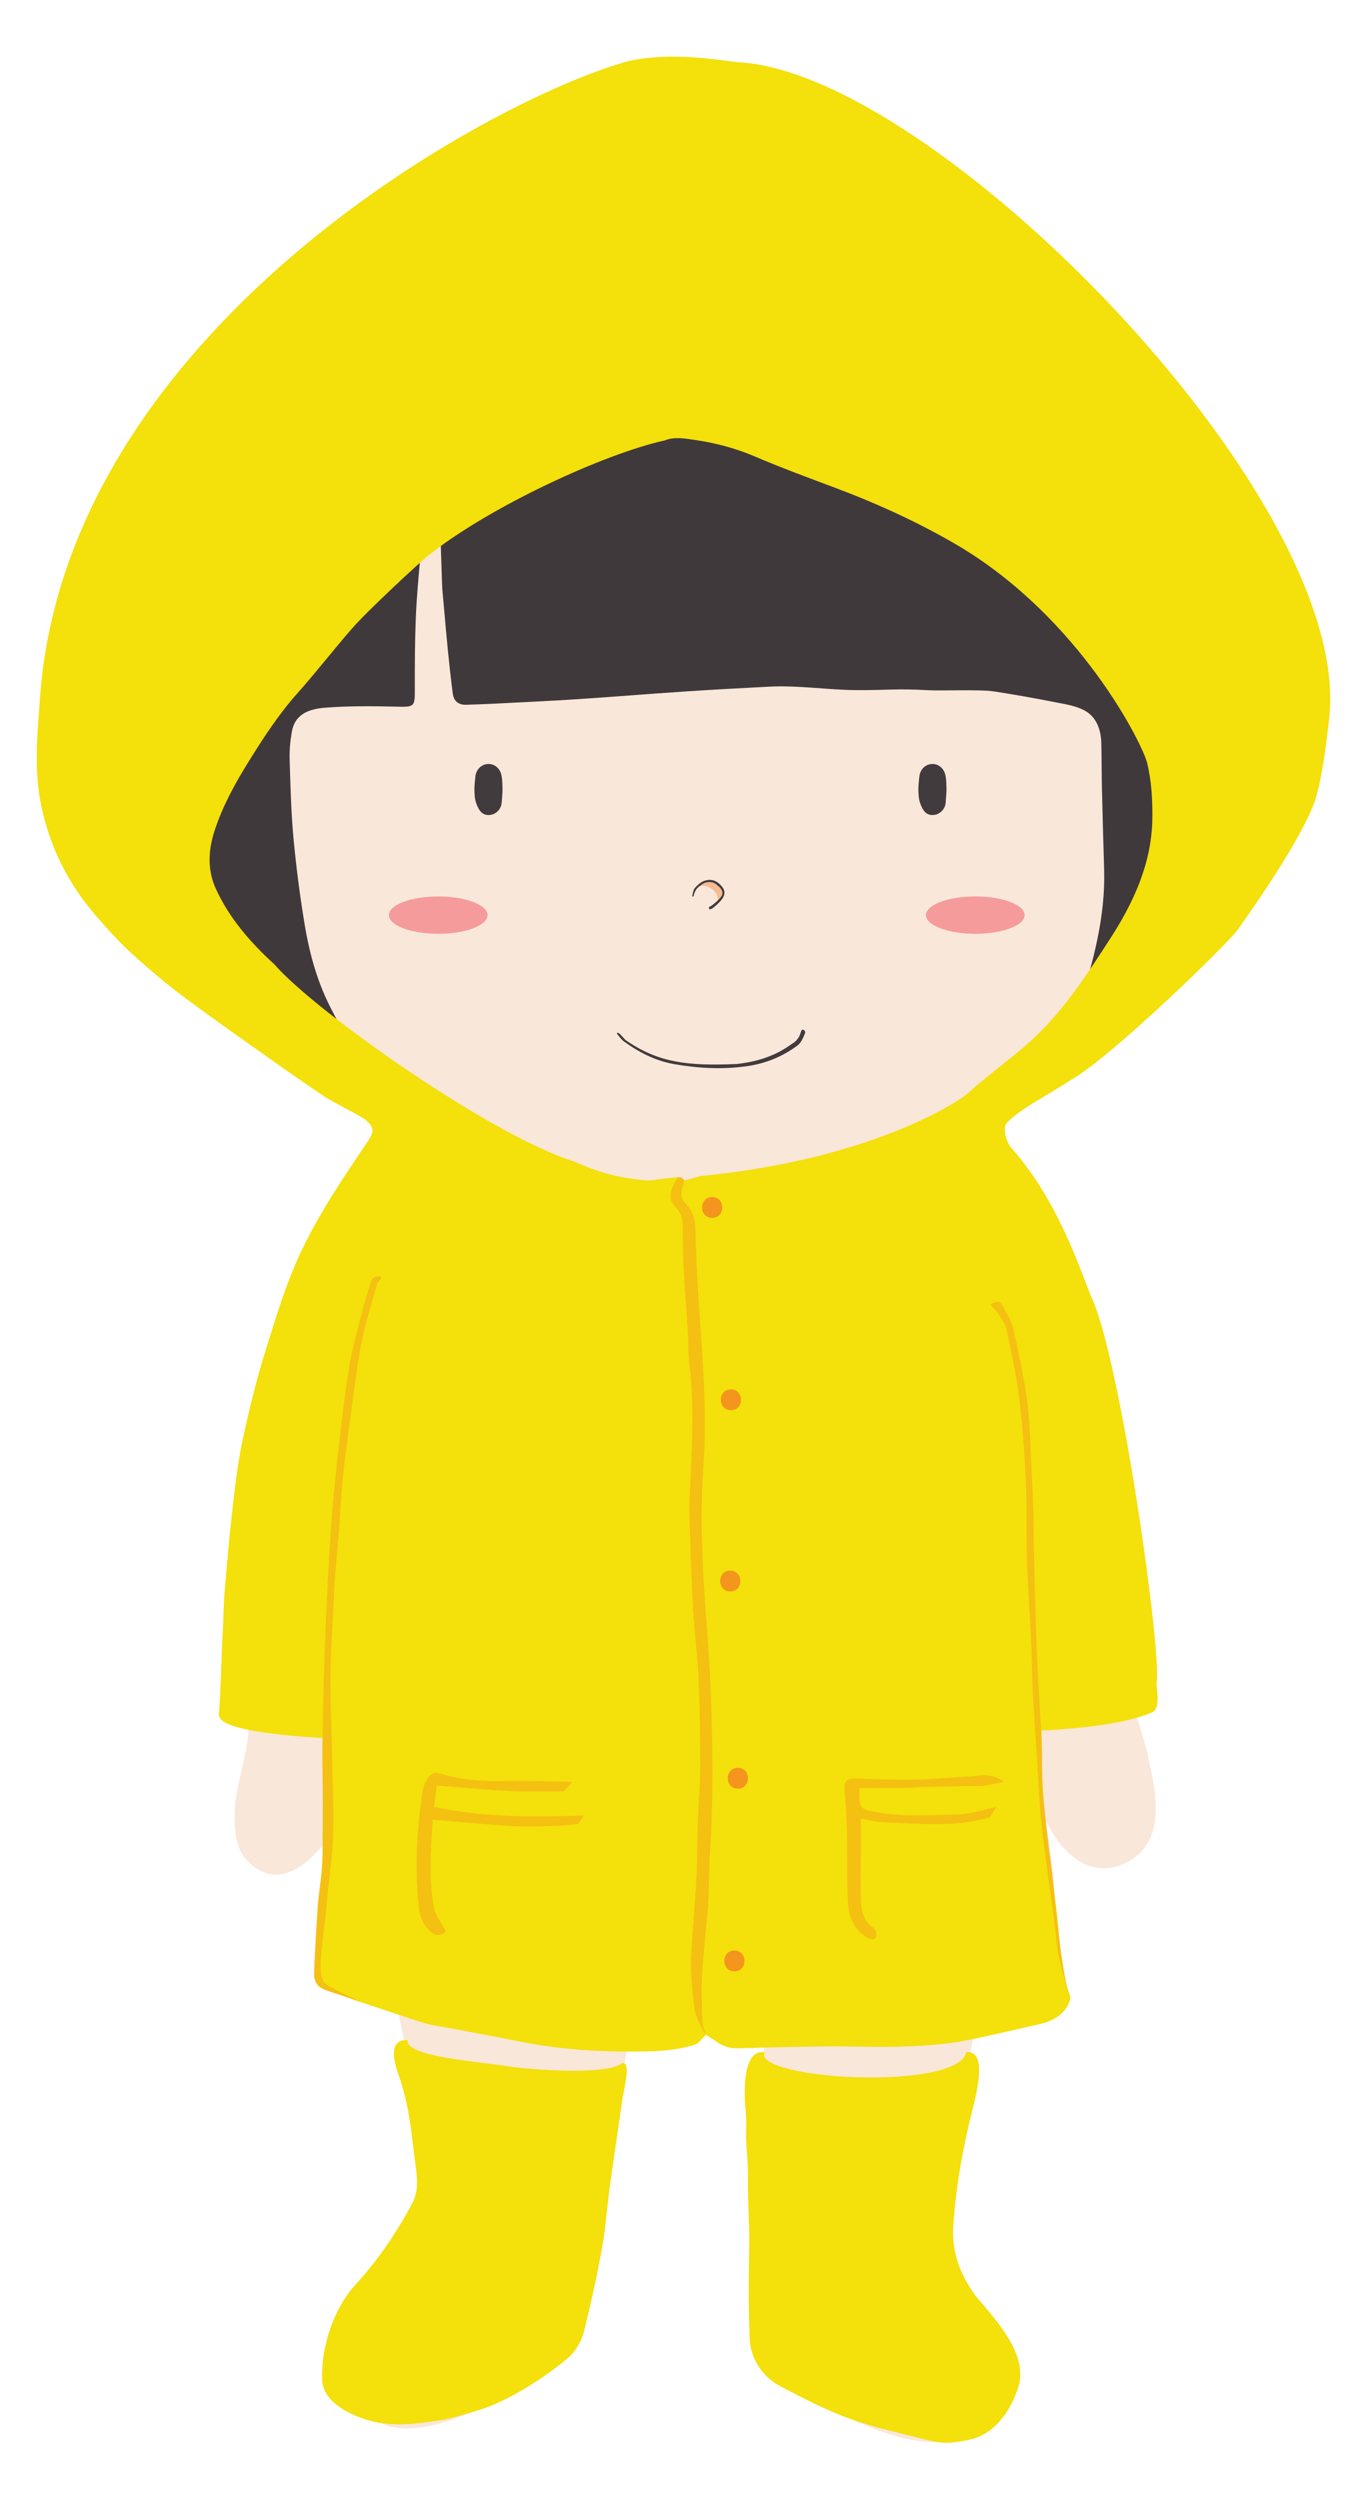 <?xml version="1.0" encoding="utf-8"?>
<!-- Generator: Adobe Illustrator 16.0.4, SVG Export Plug-In . SVG Version: 6.00 Build 0)  -->
<!DOCTYPE svg PUBLIC "-//W3C//DTD SVG 1.1//EN" "http://www.w3.org/Graphics/SVG/1.1/DTD/svg11.dtd">
<svg version="1.1" xmlns:x="http://ns.adobe.com/Extensibility/1.0/" xmlns:i="http://ns.adobe.com/AdobeIllustrator/10.0/" xmlns:graph="http://ns.adobe.com/Graphs/1.0/"
	 xmlns="http://www.w3.org/2000/svg" xmlns:xlink="http://www.w3.org/1999/xlink" xmlns:a="http://ns.adobe.com/AdobeSVGViewerExtensions/3.0/"
	 x="0px" y="0px" width="326px" height="600px" viewBox="0 0 326 600" enable-background="new 0 0 326 600" xml:space="preserve">
<g id="body">
	<path display="none" fill-rule="evenodd" clip-rule="evenodd" fill="#F9E7D9" d="M-187.423,178.068
		c-1.017-0.047-2.068,0.145-3.071,0.374c-6.517,1.488-6.264,9.344-3.109,12.104c2.963,2.593,6.345,4.704,9.508,7.072
		c2.146,1.606,3.99,3.419,5.014,6.051c1.08,2.773,2.588,5.376,3.794,8.104c0.806,1.824,1.41,3.736,2.104,5.609
		c1.033,2.788,1.933,5.634,3.13,8.349c1.723,3.905,3.622,7.733,5.529,11.554c0.702,1.407,1.544,2.768,2.488,4.025
		c3.164,4.215,6.594,8.199,10.786,11.446c2.155,1.669,4.357,3.279,6.558,4.886c1.111,0.811,2.211,1.664,3.415,2.314
		c5.019,2.709,10.114,5.224,15.668,6.73c5.143,1.395,10.213,3.06,15.343,4.506c6.623,1.867,13.311,3.365,20.146,4.361
		c3.896,0.568,7.774,1.363,11.709,1.61c3.03,0.19,6.081,0.122,9.121,0.071c4.971-0.083,9.942-0.193,14.91-0.39
		c5.739-0.228,11.401-1.022,16.951-2.563c2.555-0.709,5.189-1.163,7.695-2.007c5.186-1.749,10.301-3.627,15.019-6.554
		c4.986-3.094,10.287-5.673,15.342-8.663c5.942-3.515,11.568-7.512,16.208-12.684c4.25-4.737,6.993-10.269,8.461-16.506
		c1.236-5.256,2.585-10.518,4.406-15.589c0.961-2.676,3.009-4.971,4.62-7.402c1.133-1.708,2.37-3.346,3.536-5.032
		c1.396-2.021,2.791-4.044,4.14-6.098c1.564-2.381,3.115-4.767,2.736-7.853c-0.257-2.094-2.253-3.454-5.239-3.811
		c-3.685-0.441-5.458,1.854-7.012,4.546c-0.86,1.49-1.575,1.631-2.773,0.464c0.332-0.849,0.501-1.793,1.018-2.472
		c0.629-0.824,1.473-1.55,2.361-2.095c2.2-1.349,4.442-2.642,6.739-3.817c1.424-0.729,3.846,0.135,5.175,1.622
		c2.897,3.241,3.248,7.695,0.68,11.359c-3.68,5.251-7.51,10.398-11.232,15.621c-0.714,1.001-1.333,2.1-1.816,3.23
		c-1.382,3.236-2.854,6.397-3.62,9.917c-1.041,4.784-2.486,9.514-4.188,14.107c-1.431,3.864-3.42,7.505-6.664,10.316
		c-3.152,2.73-5.977,5.864-9.267,8.404c-3.854,2.976-8.025,5.549-12.123,8.199c-1.661,1.075-3.485,1.898-5.243,2.823
		c-1.549,0.813-1.62,1.132-0.237,2.283c3.908,3.256,7.212,7.042,10.454,10.963c3.558,4.301,7.138,8.567,9.487,13.624
		c2.505,5.391,4.863,10.889,6.743,16.521c1.924,5.763,3.255,11.729,4.726,17.637c1.034,4.158,1.988,8.344,2.756,12.558
		c0.782,4.288,1.518,8.606,1.871,12.944c0.649,7.997,1.176,16.013,1.424,24.03c0.177,5.713-0.038,11.45-0.358,17.161
		c-0.245,4.346-0.815,8.685,0.463,12.936c0.811,2.692,2.098,5.25,2.809,7.964c1.152,4.395,2.3,8.771,1.598,13.481
		c-0.448,3.01-0.785,5.908-2.469,8.539c-2.037,3.184-5.107,4.386-8.623,4.466c-1.174,0.026-2.455-0.757-3.534-1.419
		c-1.555-0.953-3.17-1.949-4.387-3.27c-1.205-1.307-2.058-2.983-2.871-4.596c-1.721-3.41-1.905-2.582-4.369-1.78
		c-1.249,0.406-2.816-0.11-4.229-0.289c-0.475-0.06-0.918-0.365-1.556-0.634c-0.419,3.843-0.765,7.428-1.212,11
		c-0.499,3.986-1.074,7.963-1.646,11.939c-0.633,4.396-1.225,8.799-1.975,13.174c-0.615,3.591-1.445,7.146-2.164,10.719
		c-0.711,3.526-1.399,7.057-2.103,10.584c-0.678,3.403-1.438,6.794-2.027,10.213c-1.073,6.22-2.029,12.46-3.074,18.686
		c-0.269,1.599-0.786,3.159-1.008,4.762c-0.237,1.717-0.141,3.482-0.4,5.195c-0.867,5.714-0.174,11.288,1.848,16.616
		c1.41,3.719,3.364,7.234,5.134,10.813c1.229,2.484,2.617,4.891,3.825,7.385c2.366,4.889,2.924,10.037,0.879,15.063
		c-0.782,1.921-2.68,3.671-4.499,4.814c-2.347,1.476-5.054,2.513-7.735,3.287c-3.733,1.078-7.602,0.505-11.237-0.511
		c-6.354-1.775-12.385-4.418-17.905-8.098c-2.732-1.821-5.708-3.416-8.044-5.663c-4.568-4.391-8.119-9.475-8.704-16.142
		c-0.317-3.615,0.394-7.017,1.566-10.352c1.904-5.418,3.247-10.855,2.164-16.684c-0.409-2.204-0.311-4.504-0.44-6.76
		c-0.363-6.288-0.728-12.575-1.084-18.864c-0.249-4.393-0.36-8.797-0.761-13.176c-0.419-4.575-1.089-9.128-1.695-13.685
		c-0.326-2.449-0.572-4.929-1.163-7.318c-1.562-6.321-3.292-12.602-4.955-18.897c-0.887-3.357-1.678-6.744-2.701-10.06
		c-0.428-1.386-1.265-2.673-2.061-3.911c-0.968-1.507-2.554-2.227-4.18-1.633c-1,0.364-2.083,1.466-2.433,2.478
		c-1.764,5.099-3.629,10.2-4.827,15.445c-1.347,5.899-1.925,11.97-3.027,17.931c-0.542,2.932-1.541,5.776-2.28,8.675
		c-0.927,3.637-1.882,7.27-2.676,10.937c-0.945,4.362-1.707,8.764-2.593,13.139c-1.528,7.547-3.132,15.078-4.61,22.635
		c-0.431,2.203-0.494,4.477-0.81,6.705c-0.281,1.985-0.817,3.943-0.981,5.935c-0.124,1.519-0.012,3.104,0.292,4.6
		c0.975,4.792-0.282,9.227-1.854,13.66c-1.198,3.377-3.007,6.432-5.262,9.13c-1.87,2.238-4.095,4.252-6.423,6.021
		c-5.661,4.3-12.414,6.453-18.949,8.92c-3.302,1.247-6.92,2.084-10.433,2.232c-4.433,0.188-8.902-0.371-12.634-3.429
		c-4.632-3.794-6.391-8.422-5.076-14.351c1.387-6.251,4.702-11.336,8.814-16.062c2.954-3.396,5.726-6.948,8.63-10.387
		c1.354-1.603,2.93-3.022,4.229-4.665c2.389-3.022,3.645-6.41,2.544-10.308c-1.39-4.924-2.843-9.831-4.26-14.748
		c-0.906-3.146-1.908-6.269-2.664-9.45c-0.763-3.206-1.237-6.479-1.908-9.71c-0.633-3.048-1.405-6.068-2.022-9.119
		c-0.393-1.938-0.549-3.923-0.939-5.86c-0.213-1.061-0.793-2.045-1.035-3.104c-1.445-6.321-2.889-12.645-4.233-18.988
		c-0.72-3.397-1.317-6.837-2.075-10.228c-0.349-1.564-0.99-4.009-1.371-5.1c-0.197-0.566-0.749-0.162-0.971-0.083
		c-0.959,0.345-2.199,0.629-3.341,0.925c-0.74,0.191-1.336,1.217-1.848,1.962c-3.123,4.551-7.136,7.875-12.842,7.999
		c-3.641,0.079-6.232-2.344-8.179-5.269c-1.596-2.397-1.704-5.187-1.398-7.901c0.412-3.651,1.02-7.291,1.76-10.891
		c0.507-2.47,1.472-4.841,2.071-7.296c0.709-2.906,1.582-5.833,1.773-8.79c0.247-3.824-0.133-7.687-0.203-11.533
		c-0.064-3.478-0.096-6.955-0.104-10.433c-0.01-4.018-0.154-8.046,0.082-12.05c0.254-4.312,0.792-8.615,1.37-12.9
		c0.622-4.615,1.239-9.245,2.212-13.793c1.215-5.678,2.716-11.299,4.242-16.903c1.064-3.905,2.256-7.787,3.611-11.601
		c1.768-4.979,3.656-9.92,5.676-14.801c1.564-3.778,3.319-7.486,5.153-11.143c3.215-6.412,6.977-12.499,11.459-18.112
		c1.424-1.784,2.853-3.628,4.583-5.083c1.655-1.391,0.585-1.948-0.384-2.681c-3.802-2.879-7.704-5.634-11.418-8.622
		c-7.653-6.157-12.686-14.292-16.596-23.116c-2.099-4.738-3.422-9.815-5.388-14.62c-1.833-4.482-3.804-8.95-6.214-13.136
		c-1.123-1.949-3.326-3.356-5.222-4.761c-3.149-2.333-6.743-4.022-9.012-7.506c-2.699-4.144-0.979-11.947,4.262-13.768
		c4.003-1.391,9.241-0.157,11.479,3.216C-180.044,180.68-184.423,178.208-187.423,178.068z M25.885,367.509
		c0.107-0.009,0.215-0.019,0.322-0.027c-0.547-5.76-0.869-11.552-1.7-17.271c-0.99-6.824-2.338-13.6-3.687-20.366
		c-0.743-3.732-1.629-7.455-2.76-11.088c-2.117-6.804-4.174-13.649-6.79-20.268c-2.365-5.983-5.8-11.435-9.843-16.527
		c-3.991-5.028-7.497-10.438-13.129-13.92c-0.945-0.584-1.637-0.809-2.587-0.202c-5.245,3.349-11.012,5.54-16.918,7.337
		c-3.917,1.192-7.889,2.318-11.916,3c-4.156,0.703-8.404,0.975-12.624,1.177c-6.513,0.312-13.044,0.686-19.552,0.499
		c-5.377-0.154-10.774-0.838-16.086-1.735c-5.73-0.966-11.407-2.322-17.045-3.75c-5.239-1.328-10.423-2.89-15.581-4.509
		c-3.973-1.248-7.878-2.717-11.792-4.146c-1.512-0.552-2.78-0.7-3.934,0.771c-3.225,4.112-6.833,7.959-9.721,12.289
		c-3.148,4.72-5.843,9.774-8.387,14.856c-1.928,3.85-3.375,7.948-4.917,11.981c-1.847,4.827-3.726,9.652-5.296,14.572
		c-1.457,4.562-2.625,9.223-3.741,13.884c-1.239,5.177-2.371,10.384-3.364,15.612c-0.603,3.178-0.824,6.427-1.275,9.636
		c-0.25,1.778-0.816,3.532-0.895,5.312c-0.184,4.16-0.167,8.328-0.215,12.494c-0.021,1.765-0.044,3.532,0.011,5.296
		c0.055,1.75,0.258,3.496,0.306,5.245c0.089,3.275,0.155,6.553,0.151,9.829c-0.003,2.791,0.3,5.671-0.267,8.356
		c-1.219,5.772-3.033,11.417-4.359,17.17c-0.69,2.995-1.3,6.132-1.146,9.164c0.157,3.085,1.287,6.036,4.365,7.844
		c1.592,0.935,3.271,1.575,4.821,0.949c4.461-1.805,8.203-4.465,9.082-9.723c0.254-1.521,0.482-3.081,1.034-4.501
		c0.294-0.758,1.255-1.256,1.916-1.871c0.39,0.588,0.876,1.136,1.148,1.774c0.349,0.821,0.42,1.768,0.813,2.559
		c0.279,0.562,0.892,0.958,1.356,1.428c0.295-0.644,0.878-1.306,0.84-1.93c-0.291-4.739-0.662-9.474-1.089-14.202
		c-0.333-3.692-0.876-7.367-1.163-11.062c-0.683-8.799-1.414-17.599-1.84-26.411c-0.259-5.352-0.12-10.734,0.083-16.094
		c0.21-5.549,0.687-11.089,1.103-16.628c0.197-2.618,0.429-5.24,0.811-7.836c0.763-5.189,1.656-10.359,2.468-15.541
		c1.058-6.754,3.318-13.098,6.53-19.106c0.264-0.493,1.011-0.728,1.534-1.082c0.042,0.646,0.273,1.352,0.093,1.93
		c-1.06,3.396-2.463,6.705-3.293,10.153c-2.297,9.539-3.892,19.213-4.765,28.99c-0.547,6.136-1.042,12.278-1.404,18.427
		c-0.206,3.489-0.112,6.996-0.123,10.495c-0.006,1.887,0.036,3.773,0.088,5.66c0.131,4.716,0.212,9.435,0.447,14.146
		c0.171,3.429,0.559,6.846,0.841,10.269c0.12,1.447-0.15,3.061,0.405,4.31c0.983,2.208,0.373,4.478,0.778,6.695
		c0.466,2.549,0.141,5.234,0.495,7.813c0.672,4.888,1.506,9.756,2.414,14.606c1.34,7.157,2.816,14.289,4.197,21.439
		c0.144,0.742-0.113,1.569,0.063,2.297c0.672,2.784,1.533,5.525,2.16,8.318c0.765,3.406,1.345,6.853,2.04,10.274
		c0.824,4.058,1.671,8.109,2.532,12.158c0.692,3.255,1.3,6.534,2.168,9.742c0.721,2.664,1.854,5.214,2.645,7.862
		c1.065,3.57,2.035,7.172,2.928,10.789c0.382,1.549,0.958,3.3,0.582,4.731c-0.697,2.657-1.834,5.255-3.159,7.674
		c-1.002,1.83-2.583,3.343-3.902,5c-1.188,1.495-2.3,3.059-3.569,4.481c-4.141,4.643-8.491,9.114-11.568,14.598
		c-1.825,3.252-2.896,6.755-2.787,10.475c0.172,5.867,4.899,10.078,10.748,11.284c6.432,1.327,12.481-0.35,18.372-2.717
		c3.701-1.487,7.38-3.06,10.949-4.836c6.126-3.05,10.867-7.455,13.811-13.845c1.981-4.298,2.553-8.686,2.42-13.273
		c-0.041-1.414-0.485-2.847-0.345-4.23c0.43-4.234,0.974-8.462,1.623-12.668c0.734-4.756,1.55-9.502,2.48-14.224
		c0.909-4.613,2.027-9.186,3.016-13.783c1.314-6.113,2.562-12.239,3.893-18.349c0.938-4.302,2.072-8.563,2.93-12.88
		c1.111-5.584,1.97-11.217,3.064-16.804c0.67-3.425,1.392-6.86,2.437-10.183c0.885-2.812,1.659-5.726,3.805-8.021
		c2.558-2.734,7.181-3.256,9.855,0.439c2.33,3.22,3.493,6.853,4.492,10.548c1.146,4.237,1.895,8.58,2.914,12.854
		c1.163,4.875,2.747,9.67,3.595,14.595c1.817,10.557,2.371,21.249,2.874,31.941c0.354,7.508,0.637,15.043,1.554,22.492
		c0.806,6.555-0.12,12.691-2.34,18.78c-1.253,3.437-2.087,6.992-1.45,10.662c1.267,7.294,5.854,12.396,11.564,16.567
		c4.923,3.596,10.428,6.158,16.071,8.463c6.75,2.758,13.375,3.91,20.388,0.668c4.045-1.869,5.961-4.791,6.166-9.006
		c0.191-3.916-1.12-7.378-3.018-10.831c-2.803-5.1-4.988-10.535-7.631-15.729c-2.664-5.232-3.476-10.665-2.659-16.442
		c0.711-5.027,1.104-10.103,1.916-15.111c1-6.165,2.28-12.286,3.455-18.423c1.05-5.488,2.109-10.975,3.188-16.457
		c0.644-3.272,1.449-6.518,1.979-9.807c1.063-6.607,2.082-13.226,2.944-19.862c0.884-6.807,1.577-13.64,2.317-20.465
		c0.417-3.851,0.737-7.712,1.14-11.564c0.463-4.442,1.016-8.877,1.442-13.323c0.432-4.494,0.803-8.996,1.114-13.501
		c0.358-5.174,0.81-10.351,0.892-15.531c0.205-12.914,0.425-25.838-0.981-38.713c-0.384-3.521-0.813-7.042-1.408-10.531
		c-0.58-3.395-1.445-6.739-2.063-10.128c-0.099-0.54,0.35-1.621,0.711-1.701c0.578-0.128,1.345,0.291,1.931,0.646
		c0.283,0.172,0.406,0.709,0.484,1.104c0.942,4.719,1.974,9.424,2.76,14.169c1.092,6.581,1.624,13.214,1.585,19.901
		c-0.051,8.479,0.272,16.963,0.07,25.437c-0.162,6.779-0.756,13.555-1.362,20.313c-0.802,8.932-1.823,17.843-2.682,26.77
		c-0.069,0.726,0.364,1.507,0.594,2.254c0.21,0.679,0.543,1.328,0.679,2.02c0.529,2.695,1.998,4.08,4.919,2.186
		c2.27-1.472,3.345-1.048,4.496,1.386c1.354,2.862,2.669,5.778,5.436,7.595c2.539,1.668,5.056,3.55,8.393,1.756
		c2.111-1.136,2.988-3.042,3.514-5.163c1.48-5.974,0.222-11.74-1.7-17.359c-1.484-4.344-3.596-8.49-3.305-13.272
		c0.356-5.839,0.667-11.68,1.002-17.52c0.105-1.842,0.38-3.688,0.306-5.522C26.477,373.922,26.137,370.717,25.885,367.509z"/>
</g>
<g id="face">
	<g display="none">
		<path display="inline" fill-rule="evenodd" clip-rule="evenodd" d="M-5.889,196.473c0.197-1.474,0.344-2.958,0.615-4.417
			c0.163-0.873,2.172-0.903,3.154,0.109c1.669,1.72,2.529,3.885,2.532,6.273c0.003,1.574-1.64,2.548-3.19,2.09
			C-4.722,199.955-5.901,198.417-5.889,196.473z"/>
		<path display="inline" fill-rule="evenodd" clip-rule="evenodd" d="M0.096,213.259c-0.547,0.776-0.994,2.097-1.808,2.386
			c-0.938,0.333-2.327,0.004-3.287-0.49c-1.062-0.547-1.339-1.748-0.938-2.986c0.294-0.91,0.522-1.84,0.793-2.757
			c0.212-0.718-0.166-1.837,1.209-1.779c1.229,0.052,2.373,0.087,2.709,1.699C-0.974,210.541-0.444,211.691,0.096,213.259z"/>
	</g>
</g>
<g id="hair">
	<g display="none">
		<path display="inline" fill-rule="evenodd" clip-rule="evenodd" fill="#423B3E" d="M62.412,163.781
			c0.014-5.508-0.203-11.017-0.309-16.526c-0.092-4.667,0.025-9.348-0.309-13.997c-0.279-3.891-1.289-7.729-1.602-11.619
			c-0.602-7.449-2.402-14.637-5.012-21.548c-4.963-13.146-12.408-24.759-22.869-34.284C24.176,58.4,14.688,53.185,4.459,49.372
			c-7.078-2.638-14.312-4.875-21.541-7.086c-7.672-2.346-15.381-4.585-23.143-6.608c-5.574-1.454-11.258-2.494-16.9-3.68
			c-2.557-0.538-5.134-1.397-7.697-1.383c-5.374,0.03-10.748,0.493-16.115,0.871c-3.8,0.268-7.604,0.576-11.38,1.069
			c-4.95,0.645-9.89,1.402-14.806,2.271c-5.686,1.005-11.434,1.845-16.984,3.375c-6.52,1.798-12.839,4.217-18.827,7.547
			c-7.392,4.111-15.103,7.579-21.953,12.712c-8.611,6.454-16.248,13.654-21.161,23.366c-2.26,4.465-4.719,8.883-6.42,13.564
			c-3.008,8.278-5.576,16.72-8.188,25.136c-1.232,3.969-2.371,7.997-3.132,12.076c-0.788,4.221-1.104,8.532-1.561,12.811
			c-0.763,7.129-1.717,14.25-2.148,21.401c-0.626,10.383-0.671,20.785,0.996,31.108c1.396,8.64,2.351,17.39,4.406,25.872
			c1.938,8.002,5.176,15.682,7.612,23.574c1.407,4.56,4.648,6.553,8.929,7.471c2.391,0.512,4.793,0.972,7.192,1.451
			c8.419,1.684,16.839,3.14,25.289-0.081c-3.076-6.091-6.02-12.15-9.171-18.101c-3.422-6.459-5.369-13.387-6.556-20.512
			c-1.156-6.934-2.065-13.924-2.714-20.924c-0.581-6.279-0.729-12.604-0.92-18.914c-0.066-2.191,0.144-4.426,0.532-6.585
			c0.639-3.55,3.062-5.394,7.991-5.769c5.53-0.422,11.11-0.389,16.661-0.256c4.935,0.117,4.882,0.172,4.87-4.543
			c-0.015-5.566,0.011-11.138,0.233-16.698c0.19-4.765,0.629-9.524,1.057-14.276c0.32-3.55,0.717-7.097,1.225-10.625
			c0.711-4.934,1.514-9.855,2.412-14.756c0.091-0.497,1.108-0.824,1.696-1.229c0.257,0.581,0.768,1.177,0.73,1.739
			c-0.338,5.127-0.979,10.243-1.122,15.373c-0.144,5.192,0.163,10.397,0.307,15.596c0.039,1.366,0.198,2.729,0.319,4.092
			c0.354,3.971,0.687,7.943,1.084,11.909c0.344,3.431,0.722,6.859,1.168,10.278c0.233,1.792,1.343,2.745,3.193,2.69
			c2.209-0.065,4.42-0.14,6.627-0.253c6.619-0.339,13.241-0.635,19.854-1.065c8.651-0.564,17.291-1.282,25.94-1.857
			c6.811-0.453,13.627-0.819,20.443-1.169c6.928-0.356,14.25,0.828,21.178,0.836c7.594,0.008,9.248-0.402,16.836,0.015
			c3.432,0.189,12.414-0.231,15.814,0.291c4.896,0.752,9.777,1.619,14.637,2.578c2.445,0.482,5.061,0.856,7.184,2.029
			c2.805,1.549,3.887,4.521,3.977,7.711c0.102,3.567,0.064,7.139,0.148,10.706c0.154,6.575,0.342,13.149,0.535,19.724
			c0.332,11.346-2.619,22.092-5.969,32.763c-0.996,3.171-1.936,6.372-3.168,9.454c-1.285,3.217-2.797,6.357-4.412,9.425
			c-0.602,1.14-0.711,1.824,0.623,2.144c2.484,0.592,5,1.389,7.518,1.448c6.453,0.153,12.924,0.14,19.369-0.185
			c3.502-0.178,7.006-1.159,9.938-3.23c3.779-2.674,6.578-6.107,7.771-10.77c0.988-3.863,2.523-7.59,3.445-11.467
			c0.631-2.651,0.654-5.452,0.895-8.191c0.367-4.215,0.717-8.432,1.02-12.652c0.27-3.748,0.398-7.506,0.705-11.25
			c0.43-5.232,1.057-10.448,1.416-15.684c0.158-2.283-0.246-4.599-0.211-6.896C62.109,174.029,62.402,168.906,62.412,163.781z"/>
		<path fill-rule="evenodd" clip-rule="evenodd" fill="#423B3E" d="M-152.83,256.778c-3.076-6.091-6.02-12.15-9.171-18.101
			c-3.422-6.459-5.369-13.387-6.556-20.512c-1.156-6.934-2.065-13.924-2.714-20.924c-0.581-6.279-0.729-12.604-0.92-18.914
			c-0.066-2.191,0.144-4.426,0.532-6.585c0.639-3.55,3.062-5.394,7.991-5.769c5.53-0.422,11.11-0.389,16.661-0.256
			c4.935,0.117,4.882,0.172,4.87-4.543c-0.015-5.566,0.011-11.138,0.233-16.698c0.19-4.765,0.629-9.524,1.057-14.276
			c0.32-3.55,0.717-7.097,1.225-10.625c0.711-4.934,1.514-9.855,2.412-14.756c0.091-0.497,1.108-0.824,1.696-1.229
			c0.257,0.581,0.768,1.177,0.73,1.739c-0.338,5.127-0.979,10.243-1.122,15.373c-0.144,5.192,0.163,10.397,0.307,15.596
			c0.039,1.366,0.198,2.729,0.319,4.092c0.354,3.971,0.687,7.943,1.084,11.909c0.344,3.431,0.722,6.859,1.168,10.278
			c0.233,1.792,1.343,2.745,3.193,2.69c2.209-0.065,4.42-0.14,6.627-0.253c6.619-0.339,13.241-0.635,19.854-1.065
			c8.651-0.564,17.291-1.282,25.94-1.857c6.811-0.453,13.627-0.819,20.443-1.169c6.928-0.356,14.25,0.828,21.178,0.836
			c7.594,0.008,13.994,0.499,20.848-0.338c9.004,0.675,8.402,0.122,11.803,0.645c4.896,0.752,9.777,1.619,14.637,2.578
			c2.445,0.482,5.061,0.856,7.184,2.029c2.805,1.549,3.887,4.521,3.977,7.711c0.102,3.567,0.064,7.139,0.148,10.706
			c0.154,6.575,0.342,13.149,0.535,19.724c0.332,11.346-2.619,22.092-5.969,32.763c-0.996,3.171-1.936,6.372-3.168,9.454
			c-1.285,3.217-2.797,6.357-4.412,9.425c-0.602,1.14-0.711,1.824,0.623,2.144c2.484,0.592,5,1.389,7.518,1.448
			c6.453,0.153,12.924,0.14,19.369-0.185c3.502-0.178,7.006-1.159,9.938-3.23c3.779-2.674,6.578-6.107,7.771-10.77
			c0.988-3.863,2.523-7.59,3.445-11.467c0.631-2.651,0.654-5.452,0.895-8.191c0.367-4.215,0.717-8.432,1.02-12.652
			c0.27-3.748,0.398-7.506,0.705-11.25c0.43-5.232,1.057-10.448,1.416-15.684c0.158-2.283-0.246-4.599-0.211-6.896
			c0.074-5.125,0.367-10.248,0.377-15.374c0.014-5.508-0.203-11.017-0.309-16.526c-0.092-4.667,0.025-9.348-0.309-13.997
			c-0.279-3.891-1.289-7.729-1.602-11.619c-0.602-7.449-2.402-14.637-5.012-21.548C50.462,87.514,43.017,75.9,32.556,66.375
			C24.419,58.968,14.931,53.753,4.702,49.94c-7.078-2.638-14.312-4.875-21.541-7.086c-7.672-2.346-15.381-4.585-23.143-6.608
			c-5.574-1.454-11.258-2.494-16.9-3.68c-2.557-0.538-5.134-1.397-7.697-1.383c-5.374,0.03-10.748,0.493-16.115,0.871
			c-3.8,0.268-7.604,0.576-11.38,1.069c-4.95,0.645-9.89,1.402-14.806,2.271c-5.686,1.005-11.434,1.845-16.984,3.375
			c-6.52,1.798-12.839,4.217-18.827,7.547c-7.392,4.111-15.103,7.579-21.953,12.712c-8.611,6.454-16.248,13.654-21.161,23.366
			c-2.26,4.465-4.719,8.883-6.42,13.564c-3.008,8.278-5.576,16.72-8.188,25.136c-1.232,3.969-2.371,7.997-3.132,12.076
			c-0.788,4.221-1.104,8.532-1.561,12.811c-0.763,7.129-1.717,14.25-2.148,21.401c-0.626,10.383-0.671,20.785,0.996,31.108
			c1.396,8.64,2.351,17.39,4.406,25.872c1.938,8.002,5.176,15.682,7.612,23.574c1.407,4.56,4.648,6.553,8.929,7.471
			c2.391,0.512,4.793,0.972,7.192,1.451C-169.699,258.542-161.28,259.999-152.83,256.778z M12.269,246.366
			c1.881-6.46,3.895-12.88,5.836-19.322c2-6.634,2.846-13.466,2.932-20.351c0.072-5.931-0.342-11.867-0.51-17.801
			c-0.129-4.539-0.107-9.084-0.361-13.615c-0.125-2.238-0.42-4.754-2.662-5.928c-2.072-1.086-4.377-1.898-6.674-2.355
			c-5.631-1.119-11.289-2.182-16.984-2.859c-20.719,1.172-39.537-0.349-46.398,0.065c-3.938,0.238-50.926,2.388-55.106,2.606
			c-7.582,0.398-15.174,0.598-22.762,0.877c-2.254,0.083-4.189-1.129-4.925-3.167c-0.363-1.006-0.748-2.047-0.845-3.098
			c-0.686-7.453-1.312-14.912-1.929-22.371c-0.168-2.029-0.243-4.065-0.361-6.099c-0.218-0.01-0.437-0.021-0.655-0.031
			c-0.122,0.944-0.327,1.888-0.35,2.834c-0.131,5.446-0.27,10.894-0.301,16.341c-0.02,3.472-0.12,6.976,0.289,10.409
			c0.445,3.758-1.095,5.682-4.959,5.607c-2.784-0.054-5.572,0.127-8.359,0.203c-1.673,0.047-3.347,0.145-5.02,0.134
			c-2.618-0.017-5.239-0.21-7.852-0.13c-1.916,0.059-2.923,1.109-3.229,3.016c-0.198,1.234-0.391,2.492-0.368,3.736
			c0.148,8.243,0.016,16.513,0.652,24.721c0.494,6.379,1.655,12.756,3.1,18.999c1.374,5.936,3.365,11.743,5.361,17.512
			c0.859,2.482,2.28,4.811,3.695,7.052c2.075,3.287,2.202,6.584,5.122,9.987l0.966,2.787c0.105,2.229-0.849,3.22-3.124,3.641
			c-8.089,1.495-16.103,1.22-24.092-0.778c-3.17-0.794-6.481-1.047-9.625-1.916c-3.62-1.001-7.189-2.441-9.161-5.94
			c-1.118-1.983-1.834-4.217-2.552-6.396c-1.544-4.687-3.17-9.362-4.397-14.136c-1.394-5.425-2.592-10.919-3.509-16.443
			c-1.31-7.883-2.632-15.792-3.297-23.744c-0.537-6.421-0.195-12.924-0.084-19.388c0.073-4.244,0.268-8.5,0.688-12.722
			c0.752-7.546,1.587-15.089,2.64-22.598c0.602-4.297,1.468-8.59,2.635-12.769c1.694-6.067,3.655-12.068,5.707-18.026
			c2.358-6.847,4.764-13.688,7.479-20.398c2.281-5.642,6.075-10.367,10.213-14.797c5.175-5.539,11.115-10.132,17.249-14.564
			c5.637-4.073,11.902-6.921,17.891-10.313c5.734-3.249,11.741-5.81,17.99-7.762c3.751-1.172,7.669-1.829,11.534-2.611
			c3.812-0.771,7.633-1.543,11.483-2.072c7.026-0.965,14.069-1.835,21.123-2.582c4.457-0.472,8.941-0.812,13.42-0.918
			c6.899-0.163,13.68,0.689,20.385,2.505c5.445,1.475,11.057,2.341,16.568,3.591c3.172,0.72,6.318,1.581,9.432,2.526
			c7.754,2.354,15.518,4.688,23.211,7.227c7.061,2.33,13.842,5.344,20.389,8.902c7.197,3.91,13.527,8.896,19.094,14.86
			c2.254,2.417,4.318,5.011,6.498,7.499c1.354,1.543,2.936,2.917,4.102,4.588c1.627,2.335,3.127,4.794,4.389,7.346
			c2.898,5.869,5.143,12.006,6.797,18.342c1.023,3.926,2.264,7.843,2.773,11.845c0.781,6.147,1.258,12.357,1.43,18.552
			c0.287,10.419,0.264,20.849,0.309,31.275c0.018,3.935-0.439,7.895-0.115,11.797c0.229,2.73,0.285,5.426,0.049,8.113
			c-0.469,5.326-1.252,10.625-1.688,15.951c-0.309,3.787-0.135,7.613-0.404,11.404c-0.334,4.688-0.996,9.35-1.344,14.037
			c-0.361,4.848-1.234,9.564-2.844,14.152c-1.518,4.322-2.977,8.615-6.332,12.029c-3.74,3.803-8.238,5.853-13.42,6.36
			c-4.625,0.452-9.281,0.668-13.928,0.814c-4.84,0.151-9.637-0.302-14.348-1.536c-3.312-0.867-4.133-2.776-2.461-5.889
			L12.269,246.366z"/>
	</g>
</g>
<g id="outfit">
	<g id="girl" display="none">
		<g display="inline">
			<path fill-rule="evenodd" clip-rule="evenodd" fill="#40393C" d="M62.412,163.781c0.013-5.508-0.203-11.017-0.31-16.526
				c-0.091-4.667,0.025-9.348-0.309-13.997c-0.279-3.891-71.647-88.762-78.877-90.972c-7.671-2.346-15.38-4.585-23.142-6.608
				c-5.574-1.454-11.258-2.494-16.9-3.68c-2.557-0.538-5.134-1.397-7.698-1.383c-5.374,0.03-10.748,0.493-16.115,0.871
				c-3.8,0.268-7.604,0.576-11.38,1.069c-4.95,0.645-9.89,1.402-14.806,2.271c-5.686,1.005-11.434,1.845-16.984,3.375
				c-6.52,1.798-12.839,4.217-18.827,7.547c-7.392,4.111-15.103,7.579-21.953,12.712c-8.611,6.454-16.248,13.654-21.161,23.366
				c-2.26,4.465-4.719,8.883-6.42,13.564c-3.008,8.278-5.576,16.72-8.188,25.136c-1.232,3.969-2.371,7.997-3.132,12.076
				c-0.788,4.221-1.104,8.532-1.561,12.811c-0.763,7.129-1.717,14.25-2.148,21.401c-0.626,10.382-0.671,20.785,0.996,31.108
				c1.396,8.64,44.978,61.508,53.428,58.287c-3.076-6.091-6.02-12.15-9.171-18.1c-3.422-6.46-5.369-13.388-6.556-20.512
				c-1.156-6.934-2.065-13.924-2.714-20.924c-0.581-6.28-0.729-12.605-0.92-18.915c-0.066-2.19,0.144-4.425,0.532-6.584
				c0.639-3.549,3.062-5.393,7.991-5.769c5.53-0.421,11.11-0.389,16.661-0.256c4.935,0.118,4.882,0.173,4.87-4.542
				c-0.015-5.566,0.011-11.138,0.233-16.698c0.19-4.765,0.629-9.524,1.057-14.276c0.32-3.55,0.717-7.097,1.225-10.625
				c0.711-4.934,1.514-9.855,2.412-14.756c0.091-0.497,1.108-0.824,1.696-1.229c0.257,0.581,0.768,1.177,0.73,1.739
				c-0.338,5.127-0.979,10.243-1.122,15.373c-0.144,5.192,0.163,10.397,0.307,15.596c0.039,1.366,0.198,2.729,0.319,4.092
				c0.354,3.971,0.687,7.943,1.084,11.909c0.344,3.431,0.722,6.859,1.168,10.278c0.233,1.792,1.343,2.745,3.193,2.69
				c2.209-0.066,4.42-0.14,6.627-0.253c6.619-0.339,13.241-0.635,19.854-1.065c8.651-0.564,17.291-1.282,25.94-1.857
				c6.811-0.453,13.627-0.819,20.444-1.169c6.927-0.356,14.249,0.828,21.178,0.836c7.593,0.008,9.248-0.402,16.835,0.015
				c3.433,0.189,12.414-0.231,15.815,0.291c4.896,0.752,9.777,1.619,14.637,2.578c2.445,0.482,5.06,0.856,7.184,2.029
				c2.804,1.549,3.886,4.521,3.977,7.71c0.101,3.568,0.063,7.139,0.147,10.707c0.154,6.575,0.342,13.149,0.535,19.724
				c0.332,11.345-2.618,22.091-5.968,32.762c-0.996,3.171-1.936,6.373-3.168,9.455c-1.286,3.216-2.797,6.357-4.413,9.424
				c-0.601,1.139,52.341-64.602,52.7-69.837c0.157-2.283-0.246-4.599-0.212-6.897C62.109,174.029,62.402,168.906,62.412,163.781z"/>
			<path display="none" fill-rule="evenodd" clip-rule="evenodd" fill="#40393C" d="M-153.073,257.21
				c-3.076-6.091-6.02-12.15-9.171-18.1c-3.422-6.46-5.369-13.388-6.556-20.512c-1.156-6.934-2.065-13.924-2.714-20.924
				c-0.581-6.28-0.729-12.605-0.92-18.915c-0.066-2.19,0.144-4.425,0.532-6.584c0.639-3.549,3.062-5.393,7.991-5.769
				c5.53-0.421,11.11-0.389,16.661-0.256c4.935,0.118,4.882,0.173,4.87-4.542c-0.015-5.566,0.011-11.138,0.233-16.698
				c0.19-4.765,0.629-9.524,1.057-14.276c0.32-3.55,0.717-7.097,1.225-10.625c0.711-4.934,1.514-9.855,2.412-14.756
				c0.091-0.497,1.108-0.824,1.696-1.229c0.257,0.581,0.768,1.177,0.73,1.739c-0.338,5.127-0.979,10.243-1.122,15.373
				c-0.144,5.192,0.163,10.397,0.307,15.596c0.039,1.366,0.198,2.729,0.319,4.092c0.354,3.971,0.687,7.943,1.084,11.909
				c0.344,3.431,0.722,6.859,1.168,10.278c0.233,1.792,1.343,2.745,3.193,2.69c2.209-0.066,4.42-0.14,6.627-0.253
				c6.619-0.339,13.241-0.635,19.854-1.065c8.651-0.564,17.291-1.282,25.94-1.857c6.811-0.453,13.627-0.819,20.444-1.169
				c6.927-0.356,14.249,0.828,21.178,0.836c7.593,0.008,13.993,0.499,20.848-0.338c9.004,0.675,8.401,0.122,11.803,0.645
				c4.896,0.752,9.777,1.619,14.637,2.578c2.445,0.482,5.06,0.856,7.184,2.029c2.804,1.549,3.886,4.521,3.977,7.71
				c0.101,3.568,0.063,7.139,0.147,10.707c0.154,6.575,0.342,13.149,0.535,19.724c0.332,11.345-2.618,22.091-5.968,32.762
				c-0.996,3.171-1.936,6.373-3.168,9.455c-1.286,3.216-2.797,6.357-4.413,9.424c-0.601,1.139-0.711,1.824,0.623,2.143
				c2.484,0.592,5.001,1.389,7.519,1.449c6.453,0.153,12.924,0.14,19.368-0.185c3.502-0.177,7.007-1.159,9.938-3.23
				c3.778-2.673,6.578-6.107,7.771-10.77c0.988-3.863,2.523-7.59,3.445-11.467c0.631-2.651,0.654-5.452,0.895-8.19
				c0.367-4.215,0.717-8.432,1.02-12.652c0.269-3.748,0.397-7.507,0.704-11.251c0.43-5.231,1.058-10.448,1.417-15.683
				c0.157-2.283-0.246-4.599-0.212-6.897c0.075-5.125,0.368-10.248,0.378-15.373c0.013-5.508-0.203-11.017-0.31-16.526
				c-0.091-4.667,0.025-9.348-0.309-13.997c-0.279-3.891-1.288-7.729-1.602-11.619c-0.602-7.449-2.402-14.637-5.011-21.548
				c-4.963-13.146-12.408-24.759-22.869-34.284C24.176,59.4,14.688,54.185,4.459,50.372c-7.078-2.638-14.312-4.875-21.542-7.086
				c-7.671-2.346-15.38-4.585-23.142-6.608c-5.574-1.454-11.258-2.494-16.9-3.68c-2.557-0.538-5.134-1.397-7.698-1.383
				c-5.374,0.03-10.748,0.493-16.115,0.871c-3.8,0.268-7.604,0.576-11.38,1.069c-4.95,0.645-9.89,1.402-14.806,2.271
				c-5.686,1.005-11.434,1.845-16.984,3.375c-6.52,1.798-12.839,4.217-18.827,7.547c-7.392,4.111-15.103,7.579-21.953,12.712
				c-8.611,6.454-16.248,13.654-21.161,23.366c-2.26,4.465-4.719,8.883-6.42,13.564c-3.008,8.278-5.576,16.72-8.188,25.136
				c-1.232,3.969-2.371,7.997-3.132,12.076c-0.788,4.221-1.104,8.532-1.561,12.811c-0.763,7.129-1.717,14.25-2.148,21.401
				c-0.626,10.382-0.671,20.785,0.996,31.108c1.396,8.64,2.351,17.39,4.406,25.873c1.938,8.002,5.176,15.681,7.612,23.573
				c1.407,4.56,4.648,6.554,8.929,7.471c2.391,0.512,4.793,0.972,7.192,1.451C-169.943,258.975-161.523,260.431-153.073,257.21z
				 M12.024,246.798c1.881-6.459,3.896-12.88,5.837-19.322c2-6.634,2.846-13.465,2.931-20.351
				c0.072-5.931-0.341-11.867-0.509-17.801c-0.13-4.539-0.108-9.084-0.362-13.615c-0.124-2.238-0.419-4.753-2.661-5.928
				c-2.073-1.086-4.378-1.898-6.675-2.356c-5.63-1.119-11.288-2.181-16.983-2.859c-20.719,1.172-39.538-0.349-46.398,0.065
				c-3.938,0.238-50.927,2.388-55.107,2.607c-7.582,0.398-15.174,0.597-22.762,0.876c-2.254,0.083-4.189-1.128-4.925-3.167
				c-0.363-1.006-0.748-2.047-0.845-3.098c-0.686-7.453-1.312-14.912-1.929-22.371c-0.168-2.029-0.243-4.065-0.361-6.099
				c-0.218-0.01-0.437-0.021-0.655-0.031c-0.122,0.944-0.327,1.888-0.35,2.834c-0.131,5.446-0.27,10.894-0.301,16.341
				c-0.02,3.472-0.12,6.976,0.289,10.409c0.445,3.758-1.095,5.682-4.959,5.607c-2.784-0.054-5.572,0.126-8.359,0.204
				c-1.673,0.047-3.347,0.144-5.02,0.133c-2.618-0.017-5.239-0.21-7.852-0.13c-1.916,0.058-2.923,1.109-3.229,3.015
				c-0.198,1.234-0.391,2.493-0.368,3.736c0.148,8.244,0.016,16.513,0.652,24.721c0.494,6.38,1.655,12.756,3.1,19
				c1.374,5.936,3.365,11.744,5.361,17.512c0.859,2.482,2.28,4.811,3.695,7.052c2.075,3.288,2.202,6.584,5.122,9.987l0.966,2.787
				c0.105,2.229-0.849,3.22-3.124,3.641c-8.089,1.495-16.103,1.219-24.092-0.779c-3.17-0.793-6.481-1.046-9.625-1.916
				c-3.62-1-7.189-2.441-9.161-5.94c-1.118-1.983-1.834-4.217-2.552-6.396c-1.544-4.687-3.17-9.362-4.397-14.135
				c-1.394-5.425-2.592-10.919-3.509-16.444c-1.31-7.882-2.632-15.792-3.297-23.744c-0.537-6.421-0.195-12.923-0.084-19.388
				c0.073-4.244,0.268-8.5,0.688-12.722c0.752-7.546,1.587-15.089,2.64-22.598c0.602-4.297,1.468-8.59,2.635-12.769
				c1.694-6.067,3.655-12.068,5.707-18.026c2.358-6.847,4.764-13.688,7.479-20.398c2.281-5.642,6.075-10.367,10.213-14.797
				c5.175-5.539,11.115-10.132,17.249-14.564c5.637-4.073,11.902-6.921,17.891-10.313c5.734-3.249,11.741-5.81,17.99-7.762
				c3.751-1.172,7.669-1.829,11.534-2.611c3.812-0.771,7.633-1.543,11.483-2.072c7.026-0.965,14.069-1.835,21.123-2.582
				c4.457-0.472,8.941-0.812,13.42-0.918c6.899-0.163,13.68,0.689,20.385,2.505c5.446,1.475,11.057,2.341,16.568,3.591
				c3.172,0.72,6.318,1.581,9.432,2.526c7.755,2.354,15.518,4.688,23.211,7.227c7.062,2.33,13.842,5.344,20.39,8.902
				c7.196,3.91,13.526,8.896,19.093,14.86c2.255,2.417,4.318,5.011,6.498,7.499c1.354,1.543,2.937,2.917,4.102,4.588
				c1.628,2.335,3.128,4.794,4.389,7.346c2.898,5.869,5.143,12.006,6.797,18.342c1.023,3.926,2.265,7.843,2.773,11.845
				c0.782,6.147,1.259,12.357,1.43,18.552c0.287,10.419,0.265,20.849,0.31,31.275c0.018,3.935-0.439,7.895-0.115,11.797
				c0.228,2.731,0.284,5.426,0.048,8.114c-0.469,5.325-1.251,10.624-1.687,15.951c-0.309,3.787-0.135,7.612-0.405,11.404
				c-0.334,4.687-0.996,9.35-1.344,14.036c-0.36,4.848-1.234,9.565-2.844,14.153c-1.518,4.322-2.976,8.615-6.332,12.029
				c-3.739,3.802-8.237,5.852-13.42,6.36c-4.625,0.452-9.28,0.668-13.927,0.814c-4.84,0.151-9.637-0.302-14.348-1.536
				c-3.312-0.867-4.134-2.776-2.461-5.888L12.024,246.798z"/>
		</g>
		<g display="inline">
			
				<ellipse opacity="0.4" fill-rule="evenodd" clip-rule="evenodd" fill="#F32842" cx="-7.833" cy="215.184" rx="11.833" ry="4.483"/>
		</g>
		<g display="inline">
			<path fill="#F4E00A" stroke="#F4E00A" stroke-miterlimit="10" d="M-73.804,278.313c40.804-3.979,61.932-17.666,64.651-20.131
				c5.424-4.917,12.355-9.616,17.486-14.848c6.607-6.736,11.369-14.125,16.525-22.065c5.775-8.893,10.18-18.44,10.309-29.309
				c0.055-4.492-0.203-9.125-1.279-13.455c-1.184-4.764-16.221-34.837-45.313-52.256c-9.506-5.624-19.48-10.176-29.795-14.056
				c-6.455-2.428-12.939-4.797-19.273-7.511c-4.686-2.009-9.502-3.288-14.506-4.015c-2.529-0.367-5.043-0.871-7.582,0.129
				c-14.475,3.205-42.128,15.871-57.172,27.914c-1.838,1.514-14.133,12.838-18.057,17.334c-4.471,5.117-8.627,10.51-13.146,15.58
				c-4.529,5.082-8.199,10.744-11.766,16.479c-3.27,5.255-6.25,10.688-8.189,16.614c-1.578,4.827-1.832,9.676,0.314,14.37
				c3.287,7.189,8.408,13.018,14.178,18.301c9.819,11.278,51.709,40.945,72.029,47.38c6.578,2.857,10.418,3.832,17.48,4.602
				c1.186,0.129,6.76-0.917,8.184-0.749c0.26,0.031,0.893,0.504,0.419,0.96L-73.804,278.313z M-74.693,485.469
				c-0.344,0.174-0.488,0.273-0.648,0.326c-4.971,1.59-10.094,1.6-15.242,1.619c-9.238,0.033-18.387-0.699-27.443-2.582
				c-4.91-1.02-9.854-1.873-14.779-2.82c-2.631-0.508-5.332-0.816-7.867-1.631c-6.848-2.201-16.775-5.545-23.566-7.918
				c-1.282-0.735-1.408-1.129-1.802-2.423c0.062-5.136,0.635-12.509,0.885-17.415c0.656-5.312,1.344-10.688,1.094-16
				c0.184-7.34,0.1-11.246-0.031-18.594l0.031-5.844c0,0-24.937-1.102-24.856-5.193c0.461-5.549,0.612-14.502,0.937-20.061
				c0.174-2.98,0.168-5.975,0.412-8.949c0.518-6.312,1.043-12.627,1.766-18.918c0.666-5.809,1.281-11.652,2.48-17.361
				c1.557-7.404,3.369-14.783,5.623-22.002c2.551-8.17,4.998-16.379,8.752-24.172c4.455-9.252,10.219-17.639,15.895-26.109
				c1.475-2.201,1.438-3.613-0.879-5.521c-1.133-0.934-8.021-4.343-9.941-5.635c-5.26-3.541-10.449-7.189-15.621-10.857
				c-6.197-4.395-12.422-8.755-18.492-13.319c-3.867-2.906-7.568-6.055-11.176-9.281c-3.699-3.306-6.086-5.981-9.329-9.713
				c-6.576-7.57-11-16.28-13.074-26.211c-1.811-8.67-0.938-17.07-0.293-25.942C-225.5,75.5-124.817,20.101-91,10.707
				c9.99-2.207,20.852-0.352,26,0.287c46.498,2.014,146.886,103.587,141.666,156.365c-0.508,5.017-1.923,16.527-3.78,21.135
				c-4.166,10.588-17.407,28.822-18.144,29.908c-2.012,2.961-30.295,30.559-39.956,35.95c-6.339,4.157-11.752,6.659-15.352,10.257
				c-1.43,1.428-0.391,4.779,0.701,6.416c10.532,11.81,15.572,26.056,19.244,35.635C26.5,321,36.667,393.667,35.154,399.619
				c0.117,1.686,0.82,5.65-0.654,6.381c-8.488,3.846-26.938,4.375-26.938,4.375c0.158,8.496-0.122,5.923,0.333,14.403
				c0.279,5.168,0.875,10.172,1.541,15.318c0.828,6.391,0.941,8.012,1.779,14.4c0.367,2.789,0.596,7.29,1.065,10.05
				c0.448,2.631,0.967,7.313,2.096,9.921c0.229,0.527-0.068,1.432-0.383,2.021c-1.559,2.916-4.455,3.943-7.361,4.557
				c-5.482,1.156-14.856,3.577-20.409,4.308c-4.434,0.582-8.932,0.809-13.408,0.908c-5.443,0.123-10.896-0.137-16.344-0.084
				c-7.059,0.068-14.117,0.236-21.175,0.461c-1.976,0.062-3.63-0.469-5.171-1.639c-0.855-0.648-1.889-1.082-2.67-1.801
				L-74.693,485.469z"/>
			<path opacity="0.3" fill-rule="evenodd" clip-rule="evenodd" fill="#F47527" d="M12.25,465.153
				c-0.608-2.733-0.752-5.569-1.118-8.357c-0.839-6.39-1.804-13.155-2.632-19.546c-0.667-5.146-1.002-10.439-1.28-15.608
				c-0.455-8.48-1.281-17.365-1.438-25.86c-0.206-11.082-1.394-22.08-1.302-33.16c0.093-11.159-0.599-22.247-2.01-33.295
				c-0.665-5.205-1.815-9.68-2.845-14.826c-0.294-1.467-1.179-2.215-1.905-3.594c-0.398-0.759-1.415-1.504-1.867-2.337
				c1.801-1.024,2.264-0.718,3.043,0.745c0.836,1.57,1.909,3.117,2.292,4.808c1.28,5.65,2.506,11.33,3.347,17.057
				c0.642,4.363,0.732,8.813,0.951,13.231c0.294,5.919,0.601,11.843,0.675,17.768c0.102,8.254,0.366,16.636,0.59,24.885
				c0.258,9.453,0.983,18.681,1.438,28.125c0.151,3.166-0.134,6.4,0.062,9.562c0.114,1.844,1.454,12.052,1.812,15.312
				c0.875,4.875,0.924,9.51,1.5,14.312c0.307,2.552,0.555,5.146,0.922,7.688c0.504,3.578,0.672,6.047,1.672,10.234
				c0.403,1.497,0.393,1.475,0.63,1.965C14.442,474.043,12.845,467.823,12.25,465.153z"/>
			<path fill-rule="evenodd" clip-rule="evenodd" fill="#F4E00A" stroke="#F4E00A" stroke-miterlimit="10" d="M-9.615,488.533
				c4.115,0,1.312,10.429,0.53,13.526c-2.295,9.097-3.892,18.312-4.538,27.669c-0.444,6.433,1.726,12.038,5.533,17.216
				c6.048,7.005,11.59,13.556,10.384,20.302c-1.511,5.884-5.465,11.886-11.279,13.233c-3.828,0.887-6.469,1.182-10.155,0.215
				c-6.219-1.628-12.573-2.92-18.586-5.099c-5.755-2.087-11.244-4.949-16.668-7.795c-4.3-2.258-6.918-6.492-7.099-10.979
				c-0.305-7.539-0.271-14.031-0.117-21.88c0.104-5.33-0.355-10.688-0.304-16.016c0.024-2.527-0.062-5.064-0.301-7.577
				c-0.32-3.393,0.073-6.458-0.284-9.849c-0.305-2.885-0.749-12.967,3.5-12.967C-60.5,495.25-12.373,497.996-9.615,488.533z"/>
		</g>
	</g>
</g>
<g id="Layer_5">
	<g>
		<path fill-rule="evenodd" clip-rule="evenodd" fill="#F9E7D9" d="M289.735,189.436c-0.169-2.513-0.646-3.539-2.821-5.397
			c-2.046-1.749-4.671-2.228-7.046-0.478c-1.003,0.58-2.64,1.243-3.533,1.874c-0.679,0.479-2.891,2.694-3.319,3.333
			c-0.431-0.596,0.491-2.716-0.154-3.105c-0.75-90.583-45.508-100.714-98.809-100.25c-75.438,0.657-118.941,39-112.441,97.912
			c-0.475-0.215-6.062-2.697-6.661-2.749c-0.577-0.148-1.325-0.196-1.921-0.202c-0.018,0-0.731,0.014-0.857,0.014
			c-0.479,0-0.903,0.048-1.311,0.15c-0.7,0.012-1.357,0.266-2.104,0.626c-3.948,1.906-5.005,6.291-4.696,9.962
			c0.086,0.797,0.4,1.801,0.529,2.228c0.115,0.381,0.785,2.062,1.341,2.619c0.374,0.488,1.027,1.403,1.899,2.263
			c0.646,0.643,1.743,1.518,2.719,2.219c0.629,0.476,2.982,1.829,3.629,2.307c0.223,0.165,2.324,1.756,2.946,2.335
			c0.565,0.389,1.795,1.58,2.66,2.58c0.447,0.5,1.307,2.172,1.952,3.485c0.168,0.438,2.961,5.393,3.33,6.315
			c0.238,0.596,1.796,4.07,2.219,5.65c0.515,1.451,0.756,2.446,1.418,4.159c0.004,0.023,2.95,8.736,3.503,9.596
			c0.126,0.296,3.437,7.018,5.092,9.66c2.296,3.663,8.485,11.08,10.709,12.646c4.122,2.903,8.541,6.477,13.023,8.864
			c-0.847,0.382-11.78,14.015-12.293,14.901c-6.312,10.903-3.829,7.779-9.649,19.062c-12.351,23.938-22.851,77.438-19.441,113.801
			c-0.549,5.795-3.159,14.137-3.268,18.104c-0.163,5.971-0.062,10.781,4.906,14.287c6.953,4.902,14.065-1.879,18.469-8.424
			c0.564,2.729,1.839,5.623,4.492,4.396c1.898-0.877,1.495-3.701,1.27-5.318c-0.086-0.615-0.199-1.271-0.361-1.92
			c-0.292-1.029-0.158-1.609-0.292-2.41c0,0-0.099-1.324-0.102-1.369c-0.29-4.738-0.661-9.473-1.089-14.201
			c-0.333-3.693-0.876-7.367-1.163-11.062c-0.683-8.799-1.413-17.6-1.841-26.412c-0.258-5.352-0.119-10.734,0.084-16.094
			c0.211-5.549,0.688-11.088,1.103-16.627c0.196-2.619,0.429-5.24,0.811-7.836c0.763-5.189,1.656-10.359,2.468-15.541
			c1.058-6.754,3.318-13.098,6.529-19.107c0.264-0.492,1.012-0.727,1.535-1.082c0.041,0.646-1.531,1.008-1.711,1.586
			c-1.061,3.396-3.17,6.428-4,9.875c-2.297,9.539-4.502,19.098-5.375,28.875c-0.547,6.137-1.042,12.279-1.404,18.428
			c-0.205,3.488-0.112,6.996-0.123,10.494c-0.006,1.887,0.036,3.773,0.089,5.66c0.132,4.717,0.212,9.436,0.446,14.146
			c0.172,3.43,0.559,6.846,0.842,10.27c0.119,1.447,0.099,3.363,0.654,4.611c0.982,2.209,0.408,5.193,0.814,7.41
			c0.465,2.549,0.315,4.809,0.67,7.387c0.672,4.889,0.402,9.408,1.311,14.258c1.34,7.158,3.615,15.703,4.995,22.854
			c0.144,0.742,0.62,1.562,0.796,2.289c0.673,2.785,1.533,5.525,2.16,8.318c0.765,3.406,1.346,6.854,2.04,10.275
			c0.823,4.057,1.671,8.109,2.532,12.158c0.691,3.254,4.023,14.955,4.812,17.604c1.066,3.57,2.035,7.172,2.928,10.789
			c0.383,1.549,0.959,3.301,0.582,4.732c-0.696,2.656-1.834,5.254-3.158,7.674c-0.755,1.377-1.836,2.574-2.887,3.787
			c-0.242,0.127-0.485,0.27-0.729,0.449c-10.78,7.926-16.937,20.045-17.214,33.777c-0.074,3.682,9.118,8.994,11.594,9.504
			c6.432,1.328,13.481-1.1,19.372-3.467c3.701-1.486,7.38-3.059,10.949-4.836c6.126-3.049,12.397-8.779,15.342-15.17
			c1.981-4.297,2.554-8.686,2.421-13.273c-0.041-1.414-0.486-2.846-0.346-4.23c0.43-4.234,0.974-8.461,1.623-12.668
			c0.734-4.756,1.55-9.502,2.48-14.223c0.908-4.613,2.027-9.186,3.016-13.783c1.313-6.113,2.561-12.24,3.893-18.35
			c0.938-4.301,2.072-8.562,2.93-12.879c1.111-5.584,1.971-11.217,3.064-16.805c0.67-3.424,1.393-6.859,2.438-10.182
			c0.885-2.812,0.789-3.094,2.068-5.719c1.666-3.416,4.826-4.799,7.5-1.104c2.33,3.221,2.625,5.555,3.625,9.25
			c1.146,4.238,2.387,7.963,3.406,12.236c1.164,4.875,2.747,9.67,3.596,14.594c1.816,10.557,2.37,21.25,2.873,31.941
			c0.354,7.508,0.637,15.043,1.554,22.492c0.806,6.555-0.884,14.418-3.104,20.508c-1.253,3.436-2.087,6.992-1.45,10.662
			c1.268,7.293,5.854,12.395,11.564,16.566c4.923,3.596,10.439,6.131,16.071,8.463c8.273,3.428,18.198,5.648,25.289,0.891
			c3.7-2.484,5.952-6.379,6.157-10.594c0.191-3.916-1.12-7.377-3.018-10.83c-2.803-5.1-4.988-10.535-7.631-15.73
			c-2.664-5.232-3.476-10.664-2.659-16.441c0.711-5.027,1.104-10.104,1.916-15.111c1-6.166,2.28-12.287,3.455-18.424
			c1.05-5.488,2.109-10.975,3.188-16.457c0.644-3.271,1.449-6.518,1.979-9.807c1.063-6.607,2.082-13.225,2.944-19.861
			c0.884-6.807,2.734-13.221,3.475-20.045c0.417-3.852,0.737-7.713,1.14-11.564c0.463-4.443,1.016-8.877,1.442-13.324
			c0.432-4.494,0.803-8.996,1.114-13.5c0.358-5.174,0.81-10.352,0.892-15.531c0.205-12.914,0.425-25.838-0.981-38.713
			c-0.384-3.521-0.813-7.043-1.408-10.531c-0.58-3.395-1.445-6.74-2.063-10.129c-0.099-0.539-2.612-1.762-2.251-1.842
			c0.578-0.129,1.345,0.291,1.931,0.645c0.283,0.172,0.406,0.709,0.484,1.105c0.942,4.719,1.974,9.424,2.76,14.168
			c1.092,6.582,1.624,13.215,1.585,19.902c-0.051,8.479,0.272,16.963,0.07,25.436c-0.162,6.779-0.756,13.555-1.362,20.314
			c-0.802,8.932-1.823,17.842-2.682,26.77c-0.017,0.172-0.001,0.35,0.03,0.527c-0.054,0.207-0.081,0.434-0.055,0.695
			c0.012,0.111,0.014,0.223,0.023,0.332c-0.011,0.096-0.025,0.189-0.023,0.293c0.067,3.9-1.404,7.76-1.115,11.676
			c0.155,2.113,1.751,3.23,3.159,2.678c0.485-0.025,0.97-0.223,1.37-0.564c-0.403,0.344-0.244,0.193-0.094,0.113
			c0.195-0.102,0.369-0.25,0.52-0.41c0.121-0.127,0.223-0.273,0.312-0.428c0.219-0.281,0.408-0.605,0.562-0.988
			c0.206-0.51,0.276-1.061,0.322-1.613c0.208-0.486,0.342-0.986,0.432-1.504c2.985,9.189,11.611,18.672,21.656,12.248
			c8.021-5.131,6.052-15.666,4.161-23.832c-0.604-3.645-3.208-11.309-3.333-11.586c-1.519-3.898-1-4.66-1.339-7.041
			c0.175-6.172,0.698-16.979,0.511-25.791c-0.143-6.686-1.12-23.715-1.125-24.25c-0.085-8.746-2.935-15.914-3.875-19.938
			c-1.125-4.812-2.725-9.008-3.849-13.078c-1.065-4.088-3.371-11.998-4.088-13.629c-2.559-6.771-5.345-13.078-9.309-19.167
			c-2.177-3.344-4.74-6.443-7.505-9.313c-0.492-0.51-1.03-0.985-1.584-1.449c-2.111-2.718-5.159-5.188-7.868-7.264
			c3.615-1.881,7.33-3.555,10.828-6.079c2.102-1.517,7.243-4.893,9.287-6.588c0.111-0.054,2.171-1.431,4.088-3.246
			c1.267-1.2,2.159-2.24,3.747-3.99c2.981-3.285,3.141-3.513,4.418-5.301c0.389-0.484,1.529-2.248,2.46-4.541
			c2.323-5.727,5.094-15.668,6.88-21.499c1.153-3.415,2.25-6.083,3.833-8.25c1.78-2.437,5.258-7.519,5.282-7.548
			c0.315-0.37,1.554-1.969,1.948-2.512c0.024-0.033,1.51-1.847,2.291-2.815c1.203-1.703,1.986-3.629,2.229-5.791
			C289.724,191.58,289.752,189.764,289.735,189.436z M101.03,268.054"/>
		<path fill-rule="evenodd" clip-rule="evenodd" fill="#F9E7D9" d="M164.965,272.435c-6.033-0.21-11.523-2.797-17.337-4.155
			c-7.033-1.643-14.235-2.372-21.333-3.667c-6.304-1.149-8.996,8.487-2.658,9.643c2.149,0.392,4.307,0.736,6.467,1.07
			c0.488,0.514,1.105,0.95,1.866,1.263c10.643,4.371,21.554,5.791,32.995,5.846C171.432,282.465,171.389,272.658,164.965,272.435z"
			/>
	</g>
	<g>
		<path opacity="0.4" fill-rule="evenodd" clip-rule="evenodd" fill="#F4782C" d="M173.781,214.218
			c-0.305-1.007-0.882-1.654-1.607-2.078c-0.69-0.526-1.506-0.819-2.342-0.667c-0.285-0.024-0.574-0.038-0.866-0.04
			c-0.589-0.003-2.474,1.809-1.276,1.31c1.384-0.577,3.438,0.257,4.359,1.908c0.019,0.032,0.645,1.462,0.1,2.163
			C171.951,217.071,173.943,214.751,173.781,214.218z"/>
		<path fill-rule="evenodd" clip-rule="evenodd" fill="#423B3E" d="M170.216,217.684c0.958-0.417,2.707-2.084,3.042-2.708
			c0.42-0.782,0.083-1.667-1.042-2.5c-0.808-0.915-2.458-1.082-3.646-0.27c-0.933,0.638-1.729,1.188-2.072,2.85
			c-0.219,0.171-0.15,0.141-0.344,0.025c0.18-0.612,0.237-1.48,0.672-1.986c2.021-2.353,4.653-2.735,6.584-0.206
			c0.953,1.248,0.409,2.458-0.578,3.488C172.069,217.172,169.969,219.184,170.216,217.684z"/>
	</g>
	<g>
		<g>
			<path fill-rule="evenodd" clip-rule="evenodd" fill="#423B3E" d="M148.408,247.875c0.52,0.173,1.513,1.608,1.977,1.877
				c7.748,5.265,14.57,6.097,26.414,5.599c4.681-0.475,9.292-1.896,13.12-4.714c0.604-0.407,1.047-0.578,1.578-1.375
				c0.531-0.531,0.663-1.567,0.973-2.075c0.621-0.294,0.914,0.438,0.777,0.787c-0.418,1.062-0.938,2.292-1.806,2.935
				c-3.507,2.6-7.462,4.255-11.812,4.911c-5.976,0.901-11.911,0.589-17.841-0.455c-4.453-0.784-8.389-2.81-12.011-5.43
				c-0.634-0.458-1.057-1.095-1.569-1.721C147.966,247.809,148.236,247.81,148.408,247.875z"/>
		</g>
		<path fill-rule="evenodd" clip-rule="evenodd" fill="#423B3E" d="M120.435,192.622c-0.125,1.657-1.503,2.981-3.165,2.981l0,0
			c-1.662,0-2.429-1.293-3.009-3.009c-0.279-0.826-0.327-1.513-0.379-3.12c-0.025-0.785,0.24-3.165,0.24-3.165
			c0.188-1.656,1.485-2.963,3.147-2.963l0,0c1.662,0,2.915,1.261,3.165,2.994c0,0,0.197,0.938,0.197,3.134
			C120.632,190.259,120.494,191.839,120.435,192.622z"/>
		<path fill-rule="evenodd" clip-rule="evenodd" fill="#423B3E" d="M227.011,192.622c-0.125,1.657-1.504,2.981-3.165,2.981l0,0
			c-1.661,0-2.429-1.293-3.009-3.009c-0.279-0.826-0.326-1.513-0.379-3.12c-0.025-0.785,0.24-3.165,0.24-3.165
			c0.188-1.656,1.486-2.963,3.147-2.963l0,0c1.661,0,2.915,1.261,3.165,2.994c0,0,0.197,0.938,0.197,3.134
			C227.208,190.259,227.069,191.839,227.011,192.622z"/>
	</g>
	
		<ellipse opacity="0.4" fill-rule="evenodd" clip-rule="evenodd" fill="#F32842" cx="234.132" cy="219.618" rx="11.833" ry="4.483"/>
	
		<ellipse opacity="0.4" fill-rule="evenodd" clip-rule="evenodd" fill="#F32842" cx="105.198" cy="219.618" rx="11.833" ry="4.483"/>
	<g>
		<path fill-rule="evenodd" clip-rule="evenodd" fill="#40393C" d="M304.378,168.215c0.013-5.508-0.203-11.017-0.31-16.526
			c-0.091-4.667,0.025-9.348-0.309-13.997c-0.279-3.891-71.647-88.762-78.877-90.972c-7.671-2.346-15.38-4.585-23.142-6.608
			c-5.574-1.454-11.258-2.494-16.9-3.68c-2.557-0.538-5.134-1.397-7.698-1.383c-5.373,0.03-10.748,0.493-16.115,0.871
			c-3.8,0.268-7.604,0.576-11.38,1.069c-4.95,0.645-9.89,1.402-14.806,2.271c-5.687,1.005-11.434,1.845-16.984,3.375
			c-6.52,1.798-12.839,4.217-18.826,7.547c-7.393,4.111-15.104,7.579-21.953,12.712C68.467,69.348,60.83,76.548,55.917,86.26
			c-2.26,4.465-4.719,8.883-6.42,13.564c-3.008,8.278-5.575,16.72-8.188,25.136c-1.231,3.969-2.37,7.997-3.132,12.076
			c-0.788,4.221-1.104,8.532-1.561,12.811c-0.764,7.129-1.717,14.25-2.148,21.401c-0.627,10.382-0.672,20.785,0.996,31.108
			c1.395,8.64,44.978,61.508,53.428,58.287c-3.076-6.091-6.02-12.15-9.171-18.1c-3.423-6.46-5.369-13.388-6.556-20.512
			c-1.156-6.934-2.065-13.924-2.714-20.924c-0.581-6.28-0.729-12.605-0.92-18.915c-0.065-2.19,0.144-4.425,0.532-6.584
			c0.639-3.549,3.062-5.393,7.99-5.769c5.529-0.421,11.109-0.389,16.66-0.256c4.936,0.118,4.883,0.173,4.871-4.542
			c-0.016-5.566,0.011-11.138,0.232-16.698c0.19-4.765,0.629-9.524,1.057-14.276c0.32-3.55,0.718-7.097,1.226-10.625
			c0.712-4.934,1.514-9.855,2.411-14.756c0.092-0.497,1.109-0.824,1.696-1.229c0.257,0.581,0.768,1.177,0.729,1.739
			c-0.338,5.127-0.979,10.243-1.121,15.373c-0.145,5.192,0.162,10.397,0.307,15.596c0.039,1.366,0.197,2.729,0.319,4.092
			c0.354,3.971,0.687,7.943,1.084,11.909c0.345,3.431,0.722,6.859,1.168,10.278c0.233,1.792,1.343,2.745,3.193,2.69
			c2.21-0.066,4.42-0.14,6.628-0.253c6.619-0.339,13.24-0.635,19.854-1.065c8.65-0.564,17.291-1.282,25.939-1.857
			c6.811-0.453,13.628-0.819,20.444-1.169c6.927-0.356,14.249,0.828,21.178,0.836c7.593,0.008,9.248-0.402,16.835,0.015
			c3.433,0.189,12.414-0.231,15.815,0.291c4.896,0.752,9.777,1.619,14.637,2.578c2.445,0.482,5.06,0.856,7.184,2.029
			c2.804,1.549,3.886,4.521,3.977,7.71c0.101,3.568,0.063,7.139,0.147,10.707c0.154,6.575,0.342,13.149,0.535,19.724
			c0.332,11.345-2.618,22.091-5.968,32.762c-0.996,3.171-1.936,6.373-3.168,9.455c-1.286,3.216-2.797,6.357-4.413,9.424
			c-0.601,1.139,52.341-64.602,52.7-69.837c0.157-2.283-0.246-4.599-0.212-6.897C304.075,178.463,304.368,173.34,304.378,168.215z"
			/>
		<path display="none" fill-rule="evenodd" clip-rule="evenodd" fill="#40393C" d="M88.893,261.644
			c-3.076-6.091-6.02-12.15-9.171-18.1c-3.423-6.46-5.369-13.388-6.556-20.512c-1.156-6.934-2.065-13.924-2.714-20.924
			c-0.581-6.28-0.729-12.605-0.92-18.915c-0.065-2.19,0.144-4.425,0.532-6.584c0.639-3.549,3.062-5.393,7.99-5.769
			c5.529-0.421,11.109-0.389,16.66-0.256c4.936,0.118,4.883,0.173,4.871-4.542c-0.016-5.566,0.011-11.138,0.232-16.698
			c0.19-4.765,0.629-9.524,1.057-14.276c0.32-3.55,0.718-7.097,1.226-10.625c0.712-4.934,1.514-9.855,2.411-14.756
			c0.092-0.497,1.109-0.824,1.696-1.229c0.257,0.581,0.768,1.177,0.729,1.739c-0.338,5.127-0.979,10.243-1.121,15.373
			c-0.145,5.192,0.162,10.397,0.307,15.596c0.039,1.366,0.197,2.729,0.319,4.092c0.354,3.971,0.687,7.943,1.084,11.909
			c0.345,3.431,0.722,6.859,1.168,10.278c0.233,1.792,1.343,2.745,3.193,2.69c2.21-0.066,4.42-0.14,6.628-0.253
			c6.619-0.339,13.24-0.635,19.854-1.065c8.65-0.564,17.291-1.282,25.939-1.857c6.811-0.453,13.628-0.819,20.444-1.169
			c6.927-0.356,14.249,0.828,21.178,0.836c7.593,0.008,13.993,0.499,20.848-0.338c9.004,0.675,8.401,0.122,11.803,0.645
			c4.896,0.752,9.777,1.619,14.637,2.578c2.445,0.482,5.06,0.856,7.184,2.029c2.804,1.549,3.886,4.521,3.977,7.71
			c0.101,3.568,0.063,7.139,0.147,10.707c0.154,6.575,0.342,13.149,0.535,19.724c0.332,11.345-2.618,22.091-5.968,32.762
			c-0.996,3.171-1.936,6.373-3.168,9.455c-1.286,3.216-2.797,6.357-4.413,9.424c-0.601,1.139-0.711,1.824,0.623,2.143
			c2.484,0.592,5.001,1.389,7.519,1.449c6.453,0.153,12.924,0.14,19.368-0.185c3.502-0.177,7.007-1.159,9.938-3.23
			c3.778-2.673,6.578-6.107,7.771-10.77c0.988-3.863,2.523-7.59,3.445-11.467c0.631-2.651,0.654-5.452,0.895-8.19
			c0.367-4.215,0.717-8.432,1.02-12.652c0.269-3.748,0.397-7.507,0.704-11.251c0.43-5.231,1.058-10.448,1.417-15.683
			c0.157-2.283-0.246-4.599-0.212-6.897c0.075-5.125,0.368-10.248,0.378-15.373c0.013-5.508-0.203-11.017-0.31-16.526
			c-0.091-4.667,0.025-9.348-0.309-13.997c-0.279-3.891-1.288-7.729-1.602-11.619c-0.602-7.449-2.402-14.637-5.011-21.548
			c-4.963-13.146-12.408-24.759-22.869-34.284c-8.137-7.408-17.625-12.623-27.854-16.436c-7.078-2.638-14.312-4.875-21.542-7.086
			c-7.671-2.346-15.38-4.585-23.142-6.608c-5.574-1.454-11.258-2.494-16.9-3.68c-2.557-0.538-5.134-1.397-7.698-1.383
			c-5.373,0.03-10.748,0.493-16.115,0.871c-3.8,0.268-7.604,0.576-11.38,1.069c-4.95,0.645-9.89,1.402-14.806,2.271
			c-5.687,1.005-11.434,1.845-16.984,3.375c-6.52,1.798-12.839,4.217-18.826,7.547c-7.393,4.111-15.104,7.579-21.953,12.712
			C68.467,70.348,60.83,77.548,55.917,87.26c-2.26,4.465-4.719,8.883-6.42,13.564c-3.008,8.278-5.575,16.72-8.188,25.136
			c-1.231,3.969-2.37,7.997-3.132,12.076c-0.788,4.221-1.104,8.532-1.561,12.811c-0.764,7.129-1.717,14.25-2.148,21.401
			c-0.627,10.382-0.672,20.785,0.996,31.108c1.395,8.64,2.351,17.39,4.405,25.873c1.938,8.002,5.177,15.681,7.612,23.573
			c1.406,4.56,4.648,6.554,8.93,7.471c2.391,0.512,4.793,0.972,7.191,1.451C72.023,263.409,80.442,264.865,88.893,261.644z
			 M253.99,251.232c1.881-6.459,3.896-12.88,5.837-19.322c2-6.634,2.846-13.465,2.931-20.351c0.072-5.931-0.341-11.867-0.509-17.801
			c-0.13-4.539-0.108-9.084-0.362-13.615c-0.124-2.238-0.419-4.753-2.661-5.928c-2.073-1.086-4.378-1.898-6.675-2.356
			c-5.63-1.119-11.288-2.181-16.983-2.859c-20.719,1.172-39.538-0.349-46.398,0.065c-3.938,0.238-50.927,2.388-55.106,2.607
			c-7.582,0.398-15.174,0.597-22.762,0.876c-2.254,0.083-4.189-1.128-4.926-3.167c-0.363-1.006-0.748-2.047-0.846-3.098
			c-0.686-7.453-1.311-14.912-1.929-22.371c-0.169-2.029-0.243-4.065-0.361-6.099c-0.218-0.01-0.437-0.021-0.655-0.031
			c-0.121,0.944-0.326,1.888-0.35,2.834c-0.131,5.446-0.27,10.894-0.301,16.341c-0.02,3.472-0.119,6.976,0.289,10.409
			c0.445,3.758-1.096,5.682-4.96,5.607c-2.784-0.054-5.572,0.126-8.358,0.204c-1.674,0.047-3.348,0.144-5.021,0.133
			c-2.618-0.017-5.239-0.21-7.853-0.13c-1.915,0.058-2.923,1.109-3.229,3.015c-0.198,1.234-0.391,2.493-0.368,3.736
			c0.148,8.244,0.016,16.513,0.651,24.721c0.494,6.38,1.655,12.756,3.101,19c1.374,5.936,3.364,11.744,5.361,17.512
			c0.859,2.482,2.28,4.811,3.694,7.052c2.076,3.288,2.202,6.584,5.122,9.987l0.966,2.787c0.105,2.229-0.85,3.22-3.124,3.641
			c-8.089,1.495-16.103,1.219-24.092-0.779c-3.17-0.793-6.481-1.046-9.624-1.916c-3.621-1-7.189-2.441-9.162-5.94
			c-1.117-1.983-1.834-4.217-2.552-6.396c-1.544-4.687-3.171-9.362-4.397-14.135c-1.395-5.425-2.592-10.919-3.51-16.444
			c-1.309-7.882-2.631-15.792-3.297-23.744c-0.537-6.421-0.195-12.923-0.084-19.388c0.072-4.244,0.268-8.5,0.688-12.722
			c0.752-7.546,1.587-15.089,2.641-22.598c0.602-4.297,1.468-8.59,2.635-12.769c1.693-6.067,3.654-12.068,5.706-18.026
			c2.358-6.847,4.765-13.688,7.479-20.398c2.281-5.642,6.075-10.367,10.213-14.797c5.175-5.539,11.115-10.132,17.249-14.564
			C83.734,55.943,90,53.096,95.988,49.704c5.734-3.249,11.741-5.81,17.99-7.762c3.751-1.172,7.669-1.829,11.534-2.611
			c3.812-0.771,7.633-1.543,11.483-2.072c7.026-0.965,14.068-1.835,21.123-2.582c4.457-0.472,8.941-0.812,13.42-0.918
			c6.899-0.163,13.68,0.689,20.385,2.505c5.446,1.475,11.057,2.341,16.568,3.591c3.172,0.72,6.318,1.581,9.432,2.526
			c7.755,2.354,15.518,4.688,23.211,7.227c7.062,2.33,13.842,5.344,20.39,8.902c7.196,3.91,13.526,8.896,19.093,14.86
			c2.255,2.417,4.318,5.011,6.498,7.499c1.354,1.543,2.937,2.917,4.102,4.588c1.628,2.335,3.128,4.794,4.389,7.346
			c2.898,5.869,5.143,12.006,6.797,18.342c1.023,3.926,2.265,7.843,2.773,11.845c0.782,6.147,1.259,12.357,1.43,18.552
			c0.287,10.419,0.265,20.849,0.31,31.275c0.018,3.935-0.439,7.895-0.115,11.797c0.228,2.731,0.284,5.426,0.048,8.114
			c-0.469,5.325-1.251,10.624-1.687,15.951c-0.309,3.787-0.135,7.612-0.405,11.404c-0.334,4.687-0.996,9.35-1.344,14.036
			c-0.36,4.848-1.234,9.565-2.844,14.153c-1.518,4.322-2.976,8.615-6.332,12.029c-3.739,3.802-8.237,5.852-13.42,6.36
			c-4.625,0.452-9.28,0.668-13.927,0.814c-4.84,0.151-9.637-0.302-14.348-1.536c-3.312-0.867-4.134-2.776-2.461-5.888
			L253.99,251.232z"/>
	</g>
	<g id="girl_1_">
		<path fill="#F4E00A" stroke="#F4E00A" stroke-miterlimit="10" d="M168.162,282.748c40.804-3.979,61.932-17.666,64.65-20.131
			c5.424-4.917,12.355-9.616,17.486-14.848c6.607-6.736,11.369-14.125,16.525-22.065c5.775-8.893,10.18-18.44,10.309-29.309
			c0.055-4.492-0.203-9.125-1.279-13.455c-1.184-4.764-16.221-34.837-45.313-52.256c-9.506-5.624-19.48-10.176-29.795-14.056
			c-6.455-2.428-12.939-4.797-19.272-7.511c-4.686-2.009-9.502-3.288-14.506-4.015c-2.529-0.367-5.043-0.871-7.582,0.129
			c-14.476,3.205-42.129,15.871-57.172,27.914c-1.838,1.514-14.133,12.838-18.057,17.334c-4.471,5.117-8.627,10.51-13.146,15.58
			c-4.529,5.082-8.199,10.744-11.766,16.479c-3.27,5.255-6.25,10.688-8.189,16.614c-1.578,4.827-1.832,9.676,0.314,14.37
			c3.287,7.189,8.408,13.018,14.178,18.301c9.818,11.278,51.709,40.945,72.029,47.38c6.578,2.857,10.418,3.832,17.48,4.602
			c1.186,0.129,6.76-0.917,8.184-0.749c0.26,0.031,0.893,0.504,0.419,0.96L168.162,282.748z M167.273,489.902
			c-0.344,0.174-0.488,0.273-0.648,0.326c-4.971,1.59-10.094,1.6-15.242,1.619c-9.238,0.033-18.387-0.699-27.443-2.582
			c-4.91-1.02-9.854-1.873-14.779-2.82c-2.631-0.508-5.332-0.816-7.867-1.631c-6.848-2.201-16.775-5.545-23.566-7.918
			c-1.281-0.734-1.408-1.129-1.803-2.422c0.062-5.137,0.636-12.51,0.886-17.416c0.656-5.312,1.344-10.688,1.094-16
			c0.184-7.34,0.1-11.246-0.031-18.594l0.031-5.844c0,0-24.937-1.102-24.856-5.193c0.461-5.549,0.612-14.502,0.937-20.061
			c0.174-2.98,0.168-5.975,0.412-8.949c0.518-6.312,1.043-12.627,1.766-18.918c0.666-5.809,1.281-11.652,2.48-17.361
			c1.557-7.404,3.369-14.783,5.623-22.002c2.551-8.17,4.998-16.379,8.752-24.171c4.455-9.252,10.219-17.639,15.895-26.109
			c1.475-2.201,1.438-3.613-0.879-5.521c-1.133-0.934-8.021-4.343-9.941-5.635c-5.26-3.541-10.449-7.189-15.621-10.857
			c-6.197-4.395-12.422-8.755-18.492-13.319c-3.867-2.906-7.568-6.055-11.176-9.281c-3.699-3.306-6.087-5.981-9.329-9.713
			c-6.576-7.57-11-16.28-13.074-26.211c-1.811-8.67-0.938-17.07-0.293-25.942c6.36-87.44,107.043-142.839,140.86-152.233
			c9.99-2.207,20.852-0.352,26,0.287c46.498,2.014,146.886,103.587,141.666,156.365c-0.508,5.017-1.923,16.527-3.78,21.135
			c-4.166,10.588-17.407,28.822-18.144,29.908c-2.012,2.961-30.295,30.559-39.956,35.95c-6.339,4.157-11.752,6.659-15.352,10.257
			c-1.43,1.428-0.391,4.779,0.701,6.416c10.532,11.81,15.572,26.056,19.244,35.634c7.12,14.342,17.287,87.01,15.774,92.961
			c0.117,1.686,0.82,5.65-0.654,6.381c-8.488,3.846-26.938,4.375-26.938,4.375c0.158,8.496-0.122,5.924,0.333,14.404
			c0.279,5.168,0.875,10.172,1.541,15.318c0.828,6.391,0.941,8.012,1.779,14.4c0.367,2.789,0.596,7.289,1.065,10.049
			c0.448,2.631,0.967,7.314,2.096,9.922c0.229,0.527-0.068,1.432-0.383,2.021c-1.559,2.916-4.455,3.943-7.361,4.557
			c-5.482,1.156-14.856,3.576-20.409,4.307c-4.434,0.582-8.932,0.809-13.408,0.908c-5.443,0.123-10.896-0.137-16.344-0.084
			c-7.059,0.068-14.117,0.236-21.175,0.461c-1.976,0.062-3.63-0.469-5.171-1.639c-0.855-0.648-1.889-1.082-2.67-1.801
			L167.273,489.902z"/>
		<path opacity="0.3" fill-rule="evenodd" clip-rule="evenodd" fill="#F47527" d="M86.841,480.559
			c-2.056-0.59-4.425-1.672-5.5-1.938c-6.719-1.656-6.047-3.656-5.87-7.396c0.223-4.725,0.488-10.01,0.87-14.729
			c0.294-3.637,1.071-7.092,1.112-10.73c0.107-9.693-0.092-19.393,0.009-29.086c0.085-8.281,0.344-16.562,0.664-24.838
			c0.303-7.82,0.706-15.639,1.217-23.447c0.37-5.662,0.892-11.318,1.519-16.959c0.846-7.594,1.668-15.199,2.865-22.742
			c0.781-4.924,2.169-9.758,3.371-14.611c0.526-2.123,1.333-4.176,1.889-6.293c0.314-1.201,1.133-1.596,2.113-1.412
			c1.236,0.232-0.367,0.926-0.629,1.867c-1.229,4.408-2.621,8.787-3.554,13.26c-0.97,4.648-1.525,9.387-2.178,14.098
			c-0.835,6.031-1.688,12.061-2.34,18.113c-0.511,4.742-0.708,9.52-1.081,14.277c-0.3,3.812-0.671,7.619-0.976,11.43
			c-0.124,1.549-0.157,3.105-0.229,4.658c-0.268,5.779-0.682,11.557-0.76,17.338c-0.078,5.738,0.189,11.484,0.293,17.227
			c0.133,7.348,0.484,14.701,0.299,22.039c-0.133,5.303-1.062,10.58-1.492,15.879c-0.43,5.303-1.225,9.627-1.515,14.939
			c0.103-0.211-0.223,2.619,0.874,4.268C78.445,476.723,83.841,479.059,86.841,480.559z"/>
		<path opacity="0.3" fill-rule="evenodd" clip-rule="evenodd" fill="#F47527" d="M169.445,488.352c0,0-2.354-3.793-2.715-6.168
			c-0.452-4.25-1.009-8.682-0.808-12.688c0.315-6.279,0.931-12.543,1.261-18.82c0.241-4.598,0.188-9.211,0.344-13.812
			c0.139-4.115,0.538-8.227,0.548-12.34c0.017-6.949-0.054-13.904-0.337-20.846c-0.215-5.252-0.834-10.486-1.242-15.73
			c-0.152-1.963-0.24-3.932-0.317-5.898c-0.244-6.277-0.54-12.555-0.671-18.834c-0.064-3.104,0.158-6.217,0.304-9.322
			c0.419-8.908,0.779-17.807-0.339-26.701c-0.312-2.486-0.197-5.021-0.352-7.529c-0.305-4.945-0.717-9.885-0.975-14.832
			c-0.179-3.408-0.23-6.825-0.227-10.237c0.001-1.805-0.285-3.335-1.607-4.756c-1.957-2.103-1.698-3.66,0.146-6.897
			c0.536-0.942,1.602-0.195,1.758,0.327c0.125,0.417-0.333,1-0.656,2.761c-0.251,1.366,0.587,2.351,1.404,3.26
			c1.374,1.529,1.909,3.322,1.966,5.418c0.154,5.82,0.407,11.64,0.789,17.451c0.873,13.303,2.115,26.613,1.133,39.939
			c-0.614,8.328-0.454,16.617-0.066,24.914c0.38,8.121,1.223,16.223,1.613,24.344c0.701,14.613,0.971,29.234-0.001,43.855
			c-0.262,3.936-0.12,7.896-0.396,11.83c-0.367,5.289-1.073,10.553-1.416,15.842c-0.227,3.49-0.131,7.008-0.029,10.508
			c0.021,0.693-0.076,0.658,0.098,1.984C168.772,486.479,168.862,486.645,169.445,488.352z"/>
		<path opacity="0.3" fill-rule="evenodd" clip-rule="evenodd" fill="#F47527" d="M254.216,469.588
			c-0.608-2.734-0.752-5.57-1.118-8.357c-0.839-6.391-1.804-13.156-2.632-19.547c-0.667-5.146-1.002-10.439-1.28-15.607
			c-0.455-8.48-1.281-17.365-1.438-25.861c-0.206-11.082-1.394-22.08-1.302-33.16c0.093-11.158-0.599-22.246-2.01-33.295
			c-0.665-5.205-1.815-9.68-2.845-14.826c-0.294-1.467-1.179-2.215-1.905-3.594c-0.398-0.758-1.415-1.504-1.867-2.336
			c1.801-1.025,2.264-0.719,3.043,0.744c0.836,1.57,1.909,3.117,2.292,4.809c1.28,5.65,2.506,11.33,3.347,17.057
			c0.642,4.363,0.732,8.812,0.951,13.23c0.294,5.92,0.601,11.844,0.675,17.768c0.102,8.254,0.366,16.637,0.59,24.885
			c0.258,9.453,0.983,18.682,1.438,28.125c0.151,3.166-0.134,6.4,0.062,9.562c0.114,1.844,1.454,12.053,1.812,15.312
			c0.875,4.875,0.924,9.51,1.5,14.312c0.307,2.553,0.555,5.146,0.922,7.688c0.504,3.578,0.672,6.047,1.672,10.234
			c0.403,1.498,0.393,1.475,0.63,1.965C256.408,478.477,254.811,472.258,254.216,469.588z"/>
		<path display="none" fill-rule="evenodd" clip-rule="evenodd" d="M76.145,414.027c0.566,1.752-0.086,2.711-1.539,2.729
			c-6.67,0.082-13.368-0.018-19.127-4.037c-0.851-0.594-1.277-2.271-1.307-3.461c-0.053-2.201,0.391-4.406,0.525-6.617
			c0.2-3.287,0.242-6.584,0.475-9.867c0.615-8.652,1.314-17.299,1.948-25.949c0.756-10.322,2.302-20.551,4.853-30.553
			c2.43-9.531,5.439-18.928,8.539-28.27c2.754-8.296,6.953-15.947,11.707-23.273c2.404-3.706,4.9-7.354,7.366-11.021
			c1.241-1.844,1.148-2.866-0.741-4.196c-1.349-0.95-2.918-1.581-4.318-2.465c-2.928-1.85-5.841-3.723-8.699-5.676
			c-7.449-5.087-14.956-10.096-22.26-15.384c-4.686-3.392-9.125-7.139-13.543-10.882c-4.419-3.745-8.789-7.562-12.972-11.568
			c-5.327-5.101-9.425-11.05-12.504-17.846c-3.142-6.931-4.581-14.148-5.491-21.591c-1.033-8.46,0.449-16.618,3.021-24.566
			c2.931-9.062,6.062-18.076,9.542-26.94c2.442-6.219,5.605-12.156,8.466-18.21c2.424-5.129,4.754-10.308,7.343-15.353
			c3.78-7.369,8.202-14.321,13.896-20.415c3.672-3.93,7.017-8.183,10.847-11.946c4.002-3.932,8.378-7.488,12.651-11.137
			c3.312-2.828,6.684-5.592,10.098-8.296c3.652-2.893,7.261-5.868,11.113-8.474c6.267-4.239,12.538-8.529,19.148-12.179
			c4.654-2.57,9.852-4.175,14.853-6.091c3.06-1.172,6.186-2.186,9.319-3.149c6.422-1.975,13.052-2.608,19.697-2.09
			c5.357,0.418,10.746,1.153,15.965,2.403c4.507,1.08,8.835,2.976,13.166,4.701c6.556,2.612,13.062,5.349,19.557,8.111
			c3.837,1.632,7.72,3.212,11.39,5.174c7.308,3.905,14.631,7.819,21.66,12.191c4.859,3.022,9.328,6.706,13.81,10.297
			c6.691,5.363,13.354,10.773,19.815,16.409c5.506,4.802,10.897,9.794,14.882,16.019c3.942,6.158,7.815,12.364,11.573,18.636
			c2.644,4.411,5.189,8.893,7.52,13.475c2.857,5.62,4.828,11.589,5.98,17.797c1.101,5.936,1.007,11.93,0.389,17.895
			c-0.423,4.082-1.087,8.154-1.923,12.173c-0.53,2.552-1.321,5.117-2.434,7.468c-3.882,8.205-7.812,16.394-12.017,24.436
			c-2.064,3.952-4.862,7.514-7.166,11.35c-4.493,7.48-10.402,13.815-16.164,20.269c-4.729,5.297-9.458,10.598-14.366,15.728
			c-4.29,4.484-8.85,8.708-13.246,13.092c-2.112,2.106-4.118,4.319-6.182,6.474c-0.931,0.972-0.99,1.922-0.182,3.039
			c2.65,3.662,5.313,7.316,7.854,11.054c4.232,6.226,7.51,12.926,9.69,20.151c2.348,7.777,4.794,15.527,7.078,23.326
			c1.568,5.357,2.764,10.828,4.429,16.152c2.515,8.041,3.749,16.322,5.146,24.582c0.915,5.414,0.672,10.844,0.414,16.295
			c-0.312,6.572-0.415,13.158,0.759,19.684c0.338,1.881-0.287,3.367-1.767,4.529c-0.329,0.258-0.635,0.584-1.008,0.746
			c-3.032,1.305-5.974,3.104-9.145,3.732c-4.146,0.822-8.475,0.746-12.729,0.951c-0.469,0.023-0.971-0.639-1.458-0.982
			c0.426-0.338,0.825-0.92,1.283-0.971c1.657-0.186,3.363-0.025,5-0.303c4.043-0.686,8.068-1.49,12.075-2.361
			c1.085-0.236,2.096-0.85,3.11-1.35c1.475-0.73,1.784-1.85,1.667-3.535c-0.431-6.199-1.192-12.457-0.763-18.619
			c0.786-11.287-0.713-22.273-3.478-33.068c-3.725-14.541-7.926-28.965-12.158-43.371c-1.528-5.199-3.468-10.323-5.729-15.247
			c-1.573-3.426-3.962-6.488-6.084-9.647c-2.428-3.613-5.013-7.122-7.431-10.741c-1.093-1.636-0.857-3.644,0.572-5.072
			c3.6-3.596,7.411-6.986,10.903-10.681c7.306-7.727,14.513-15.55,21.657-23.427c4.499-4.961,8.944-9.984,13.154-15.189
			c2.238-2.767,3.874-6.015,5.886-8.976c0.737-1.086,1.913-1.876,2.641-2.966c1.393-2.084,2.774-4.207,3.865-6.456
			c4.225-8.707,8.717-17.315,12.325-26.275c1.856-4.607,2.405-9.845,2.913-14.861c0.498-4.921,0.69-9.983,0.104-14.874
			c-0.597-4.973-1.934-9.946-3.61-14.683c-3.408-9.625-9.177-18.042-14.519-26.66c-2.394-3.86-4.69-7.779-7.111-11.622
			c-3.683-5.847-8.607-10.626-13.802-15.048c-8.044-6.846-16.514-13.191-24.513-20.086c-7.058-6.084-15.283-10.176-23.205-14.836
			c-7.491-4.408-15.358-7.882-23.49-10.912c-8.221-3.063-16.18-6.836-24.432-9.802c-4.28-1.539-8.909-2.312-13.45-2.875
			c-5.148-0.638-10.383-0.963-15.562-0.819c-2.962,0.083-5.981,1.125-8.817,2.166c-6.792,2.49-13.652,4.893-20.177,7.983
			c-5.416,2.565-10.432,5.999-15.548,9.171c-2.792,1.73-5.503,3.615-8.108,5.614c-4.21,3.232-8.346,6.564-12.436,9.948
			c-5.752,4.761-11.549,9.479-17.101,14.467c-3.061,2.75-5.735,5.947-8.448,9.061c-3.455,3.964-7.113,7.815-10.059,12.14
			c-3.352,4.919-6.164,10.228-8.938,15.512c-3.494,6.66-6.983,13.347-9.98,20.238c-3.545,8.154-6.723,16.48-9.756,24.842
			c-2.175,5.991-4.11,12.096-5.689,18.27c-2.203,8.619-1.519,17.272,0.293,25.943c2.074,9.93,6.498,18.641,13.074,26.211
			c3.242,3.731,7.021,7.02,10.72,10.326c3.608,3.227,7.31,6.374,11.176,9.281c6.071,4.564,12.296,8.925,18.493,13.319
			c5.172,3.668,10.361,7.316,15.621,10.857c1.92,1.292,4.072,2.238,6.105,3.367c1.3,0.722,2.702,1.334,3.835,2.268
			c2.317,1.908,2.354,3.321,0.88,5.521c-5.676,8.471-11.439,16.857-15.895,26.109c-3.754,7.793-6.201,16.002-8.753,24.172
			c-2.254,7.219-4.065,14.598-5.622,22.002c-1.2,5.709-1.815,11.553-2.481,17.361c-0.722,6.291-1.247,12.605-1.766,18.918
			c-0.244,2.975-0.237,5.969-0.411,8.949c-0.324,5.559-0.629,11.121-1.09,16.67c-0.164,1.975,0.736,3.027,2.299,3.812
			c3.846,1.938,8.069,2.275,12.232,2.764C73.178,414.699,74.613,414.229,76.145,414.027z"/>
		<path display="none" fill-rule="evenodd" clip-rule="evenodd" d="M183.185,493.529c-0.68,1.02-1.004,1.506-1.388,2.082
			c2.075,1.881,4.588,2.334,7.132,2.578c6.833,0.66,13.664,1.514,20.515,1.758c3.9,0.141,7.833-0.836,11.762-1.172
			c3.028-0.26,6.07-0.311,8.862-1.742c1.403-0.719,3.114-1.078,3.069-3.252c-0.006-0.279,1.03-0.871,1.526-0.814
			c1.317,0.15,1.538,1.17,1.222,2.285c-0.554,1.951-1.178,3.883-1.759,5.824c-3.308,11.037-5.607,22.248-6.042,33.805
			c-0.215,5.703,2.091,10.445,5.291,14.875c2.481,3.434,5.434,6.578,7.545,10.217c3.176,5.475,4.855,11.484,1.829,17.592
			c-1.943,3.92-5.712,5.9-9.769,7.35c-5.164,1.844-10.174,0.334-15.18-0.564c-4.216-0.756-8.446-1.67-12.503-3.016
			c-3.809-1.266-7.429-3.123-11.072-4.846c-2.529-1.197-5.008-2.523-7.422-3.939c-3.829-2.246-5.895-5.822-6.242-10.096
			c-0.41-5.053-0.41-10.152-0.36-15.229c0.087-8.682,0.539-17.363,0.464-26.041c-0.039-4.572-0.855-9.139-1.345-13.705
			c-0.362-3.379-1.001-6.752-1.023-10.129c-0.009-1.27,1.236-2.668,2.196-3.756C180.844,493.195,182.023,493.529,183.185,493.529z
			 M231.958,498.938c-16.842,4.414-33.393,3.904-50.158-0.115c0.217,2.938,0.357,5.672,0.637,8.391
			c0.327,3.197,0.852,6.373,1.146,9.572c0.219,2.369,0.298,4.76,0.275,7.141c-0.047,5.025-0.232,10.049-0.305,15.074
			c-0.103,7.119-0.409,14.252-0.13,21.357c0.166,4.23,2.02,8.133,5.964,10.262c4.976,2.684,10.011,5.381,15.29,7.348
			c5.516,2.055,11.345,3.271,17.05,4.809c3.381,0.91,6.746,1.197,10.259,0.361c5.334-1.27,10.9-6.879,9.402-13.041
			c-0.748-3.072-1.014-6.143-3.467-8.83c-3.021-3.314-5.031-7.529-7.671-11.217c-3.492-4.883-5.482-10.166-5.075-16.23
			c0.593-8.82,2.058-17.508,4.163-26.082C230.056,504.816,231.048,501.965,231.958,498.938z"/>
		<path display="none" fill-rule="evenodd" clip-rule="evenodd" d="M95.824,489.092c1.709,0.475,3.392,1.059,5.122,1.406
			c5.966,1.193,11.943,2.332,17.929,3.426c1.763,0.322,3.561,0.566,5.349,0.613c6.865,0.18,13.733,0.352,20.599,0.303
			c1.271-0.01,2.507-1.137,3.812-1.604c0.626-0.225,1.374-0.109,2.067-0.148c-0.062,0.533-0.047,1.09-0.205,1.592
			c-0.225,0.719-0.754,1.373-0.848,2.096c-0.838,6.518-1.546,13.053-2.418,19.566c-0.943,7.051-1.881,14.107-3.083,21.117
			c-1.189,6.932-2.637,13.82-4.104,20.701c-1.008,4.719-4.129,7.834-7.994,10.562c-4.673,3.299-9.636,6.021-14.949,7.943
			c-6.629,2.398-13.463,4.24-20.645,3.852c-3.207-0.174-6.438-0.336-9.589-0.893c-1.485-0.262-2.741-1.633-4.222-2.162
			c-2.939-1.053-3.598-3.404-3.943-6.07c-0.738-5.676-0.057-11.164,2.599-16.242c1.317-2.518,3.103-4.801,4.767-7.125
			c4.176-5.828,8.441-11.592,12.596-17.436c2.995-4.213,2.537-8.957,1.354-13.52c-2.176-8.385-4.726-16.674-7.094-25.01
			c-0.258-0.906-0.658-1.943-0.436-2.77c0.234-0.867,0.994-1.957,1.779-2.238C95.973,486.439,96.473,487.1,95.824,489.092z
			 M96.098,491.422c0.52,1.859,0.853,3.127,1.228,4.381c2.298,7.697,5.049,15.273,6.124,23.295c0.45,3.352,0.893,6.73-0.77,9.857
			c-3.779,7.113-8.313,13.762-13.738,19.689c-5.139,5.611-7.547,11.869-7.239,19.51c0.214,5.312,3.815,8.191,7.754,9.312
			c5.419,1.539,10.937,0.76,16.369-0.029c2.979-0.434,5.878-1.449,8.8-2.25c7.209-1.975,13.596-5.541,19.182-10.438
			c1.456-1.277,2.789-3.18,3.246-5.023c1.703-6.887,3.171-13.842,4.427-20.824c0.867-4.822,1.181-9.742,1.847-14.602
			c0.939-6.855,2.006-13.691,2.955-20.545c0.304-2.191,0.41-4.41,0.623-6.793c-1.419,0.113-2.311,0.172-3.197,0.26
			c-1.662,0.162-3.33,0.551-4.979,0.473c-4.83-0.227-9.654-0.611-14.478-0.982c-1.957-0.15-3.934-0.287-5.853-0.67
			C111.114,494.59,103.85,493.037,96.098,491.422z"/>
		<path opacity="0.3" fill-rule="evenodd" clip-rule="evenodd" fill="#F47527" d="M135.25,429.914 M138.846,437.67
			c-2.558,0.43-5.185,0.514-7.787,0.586c-2.906,0.08-5.829,0.133-8.729-0.059c-6.035-0.398-12.061-0.963-18.472-1.49
			c-0.177,3.652-0.52,7.586-0.51,11.518c0.009,3.152,0.257,6.336,0.774,9.443c0.258,1.549,1.277,3.006,2.114,4.408
			c0.41,0.686,1.198,1.303,0.246,1.91c-0.571,0.363-1.678,0.547-2.188,0.234c-2.418-1.484-3.465-3.916-3.761-6.621
			c-1.005-9.211-0.481-18.387,0.871-27.525c0.153-1.039,0.532-2.102,1.046-3.02c0.677-1.213,1.666-1.889,3.258-1.402
			c4.844,1.479,9.803,1.896,14.877,1.771c5.617-0.135,11.244,0.098,16.865,0.234l-2.201,2.256c-4.182-0.012-8.369,0.123-12.54-0.086
			c-5.871-0.293-11.729-0.844-17.88-1.307c-0.162,1.297-0.379,3.037-0.637,5.1c12.09,2.611,24.015,2.469,35.969,2.08L138.846,437.67
			z"/>
		<path opacity="0.3" fill-rule="evenodd" clip-rule="evenodd" fill="#F47527" d="M236.208,428.609 M237.554,436.143
			c-8.507,2.492-17.193,1.504-25.836,1.145c-1.581-0.064-3.145-0.527-5.066-0.871c0,2.492,0.002,4.578,0,6.664
			c-0.005,4.355-0.131,8.713,0.027,13.062c0.092,2.512,0.637,4.959,3.036,6.568c0.489,0.328,0.845,1.742,0.552,2.17
			c-0.649,0.947-1.531,0.443-2.452-0.141c-3.206-2.031-4.116-5.236-4.274-8.615c-0.259-5.502-0.112-11.021-0.235-16.531
			c-0.075-3.346-0.259-6.691-0.544-10.023c-0.182-2.127,0.427-2.783,2.799-2.715c4.432,0.129,8.866,0.314,13.296,0.254
			c3.881-0.051,7.758-0.398,11.636-0.633c1.471-0.09,2.946-0.174,4.409-0.355c2.231-0.273,4.31,0.18,6.111,1.451l-4.804,1.037
			c-4.223,0.016-8.445,0.098-12.668,0.193c-2.679,0.061-5.355,0.238-8.034,0.283c-3.028,0.053-6.058,0.014-9.188,0.014
			c-0.089,4.969,0.089,5.045,3.854,5.756c6.654,1.26,13.351,0.75,20.02,0.555c2.97-0.088,5.911-1.104,8.977-1.719L237.554,436.143z"
			/>
		<path fill-rule="evenodd" clip-rule="evenodd" fill="#F4E00A" stroke="#F4E00A" stroke-miterlimit="10" d="M232.351,492.967
			c4.115,0,1.312,10.43,0.53,13.527c-2.295,9.096-3.892,18.312-4.538,27.668c-0.444,6.434,1.726,12.039,5.533,17.217
			c6.048,7.004,11.59,13.555,10.384,20.301c-1.511,5.885-5.465,11.887-11.279,13.234c-3.828,0.887-6.469,1.182-10.155,0.215
			c-6.219-1.629-12.573-2.92-18.586-5.1c-5.755-2.086-11.244-4.949-16.668-7.795c-4.3-2.258-6.918-6.492-7.099-10.979
			c-0.305-7.539-0.271-14.031-0.117-21.881c0.104-5.33-0.355-10.688-0.305-16.016c0.024-2.527-0.062-5.064-0.301-7.576
			c-0.32-3.393,0.072-6.459-0.284-9.85c-0.305-2.885-0.749-12.967,3.5-12.967C181.466,499.684,229.593,502.43,232.351,492.967z"/>
		<path fill-rule="evenodd" clip-rule="evenodd" fill="#F4E00A" stroke="#F4E00A" stroke-miterlimit="10" d="M97.361,490.102
			c0.354,4.121,18.104,5.189,24.938,6.334c1.92,0.383,22.894,2.51,27.254-0.836c1.164,0.213-0.408,6.393-0.712,8.584
			c-0.95,6.854-2.017,13.691-2.956,20.545c-0.666,4.861-0.979,9.779-1.846,14.602c-1.256,6.982-2.645,13.248-4.348,20.135
			c-0.456,1.846-1.869,4.438-3.326,5.715c-5.585,4.895-15.146,11.002-22.355,12.977c-2.922,0.799-5.82,1.816-8.8,2.248
			c-5.433,0.789-10.95,1.57-16.369,0.029c-3.938-1.119-10.793-4-11.007-9.312c-0.309-7.641,2.716-16.865,7.854-22.477
			c5.426-5.928,9.959-12.576,13.739-19.689c1.662-3.127,1.22-6.506,0.77-9.857c-1.075-8.021-1.19-12.012-3.488-19.709
			C96.333,498.135,92.824,490.102,97.361,490.102z"/>
		<g>
			<path opacity="0.7" fill-rule="evenodd" clip-rule="evenodd" fill="#F47527" d="M170.966,287.268c-3.224,0-3.224,5,0,5
				S174.189,287.268,170.966,287.268z"/>
			<path opacity="0.7" fill-rule="evenodd" clip-rule="evenodd" fill="#F47527" d="M175.466,333.434c-3.224,0-3.224,5,0,5
				S178.689,333.434,175.466,333.434z"/>
			<path opacity="0.7" fill-rule="evenodd" clip-rule="evenodd" fill="#F47527" d="M175.299,376.934c-3.224,0-3.224,5,0,5
				C178.523,381.934,178.523,376.934,175.299,376.934z"/>
			<path opacity="0.7" fill-rule="evenodd" clip-rule="evenodd" fill="#F47527" d="M177.133,424.268c-3.225,0-3.225,5,0,5
				C180.356,429.268,180.356,424.268,177.133,424.268z"/>
			<path opacity="0.7" fill-rule="evenodd" clip-rule="evenodd" fill="#F47527" d="M176.299,468.102c-3.224,0-3.224,5,0,5
				C179.523,473.102,179.523,468.102,176.299,468.102z"/>
		</g>
	</g>
</g>
</svg>
